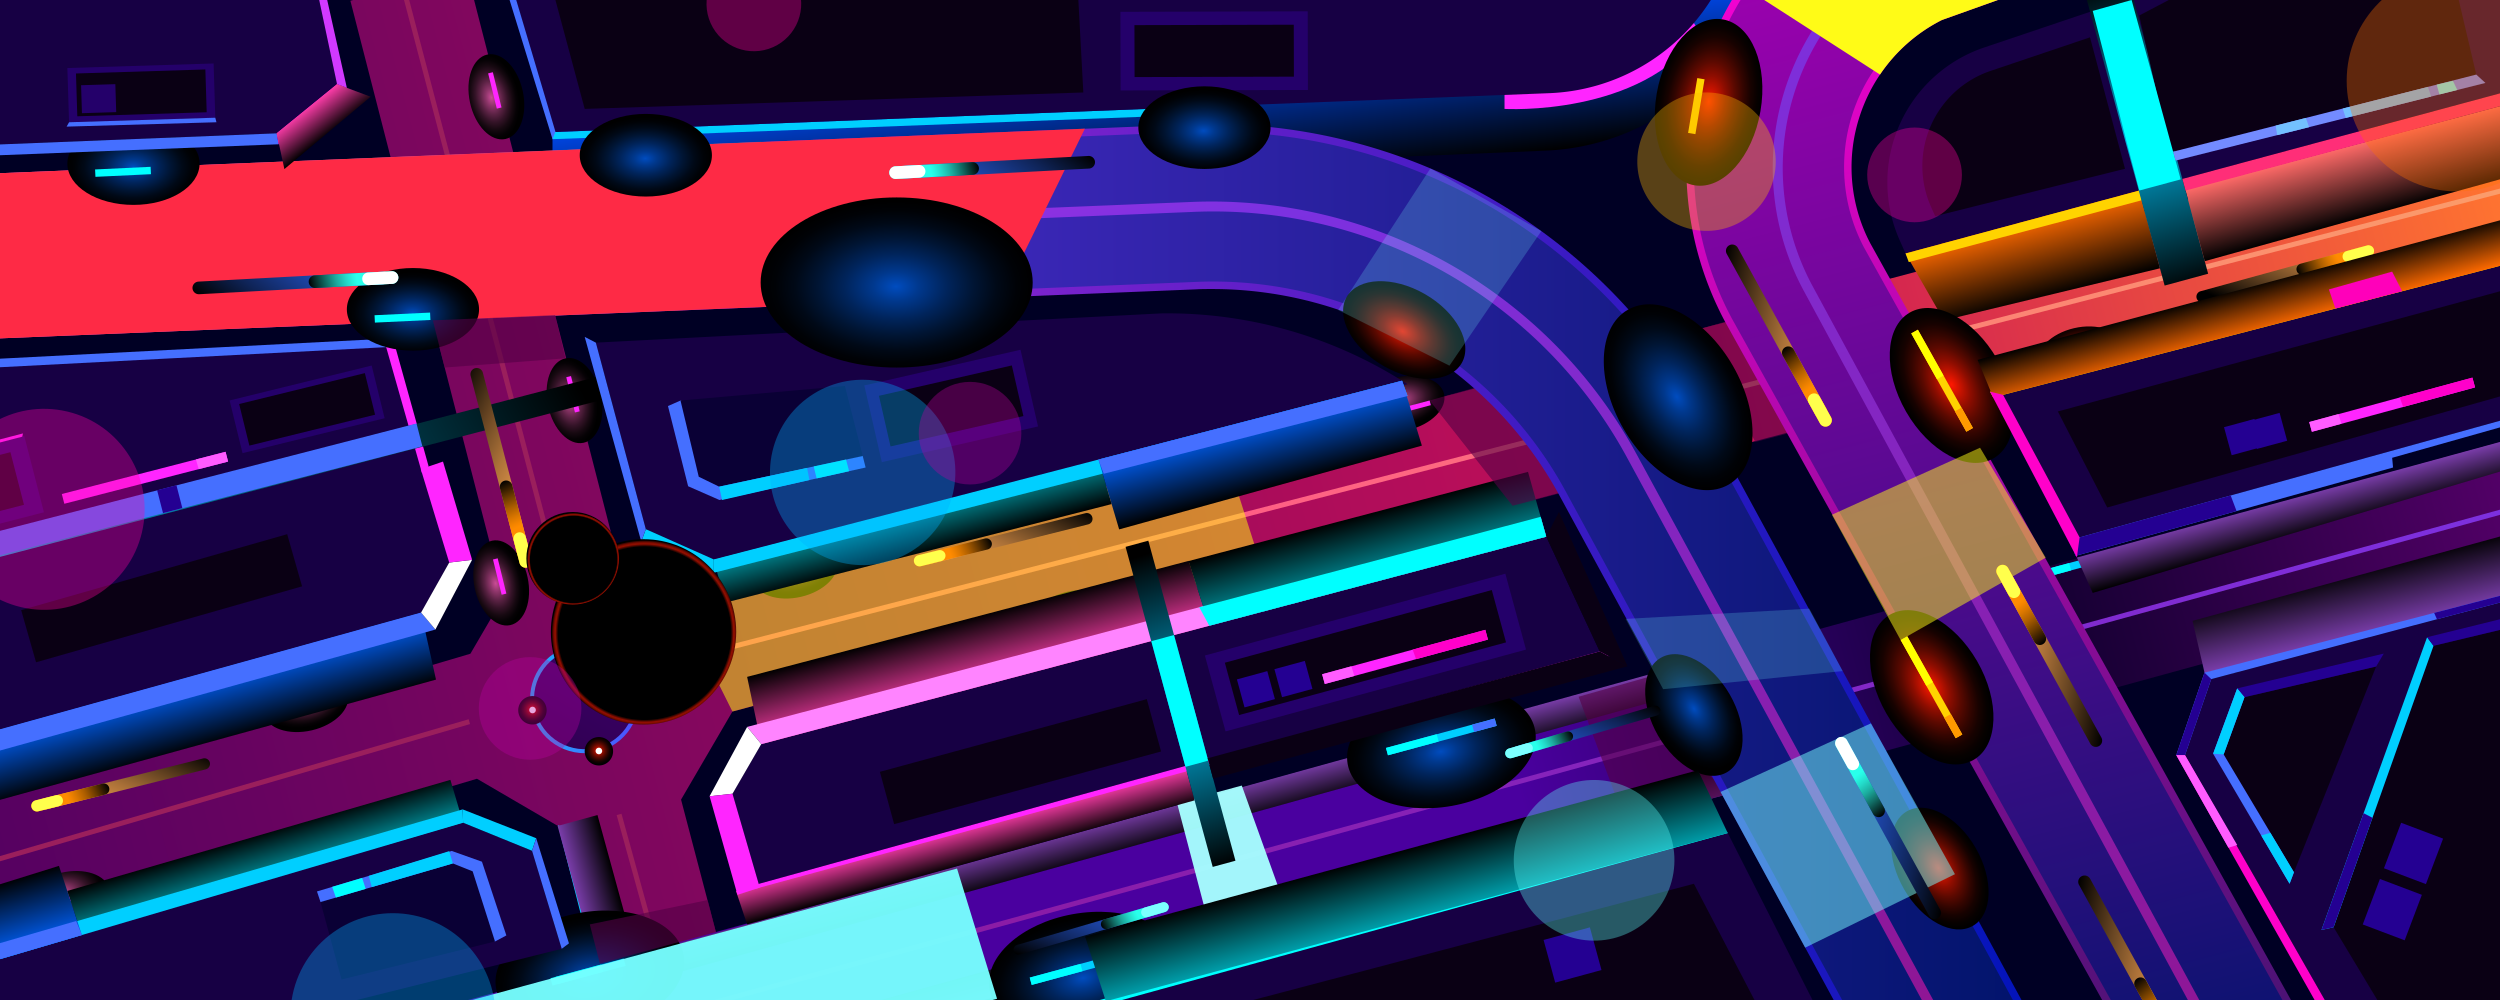 <svg xmlns="http://www.w3.org/2000/svg" xmlns:xlink="http://www.w3.org/1999/xlink" viewBox="0 0 1000 400"><defs><style>.NEON-ROAD-FILL-1{fill:none;}.NEON-ROAD-FILL-2{isolation:isolate;}.NEON-ROAD-FILL-3{clip-path:url(#clip-path);}.NEON-ROAD-FILL-4{fill:#000024;}.NEON-ROAD-FILL-5{fill:url(#Áåçûìÿííûé_ãðàäèåíò_213);}.NEON-ROAD-FILL-6{fill:#9a1f5c;}.NEON-ROAD-FILL-7{fill:url(#Áåçûìÿííûé_ãðàäèåíò_192);}.NEON-ROAD-FILL-8{fill:url(#Áåçûìÿííûé_ãðàäèåíò_88);}.NEON-ROAD-FILL-9{fill:url(#Áåçûìÿííûé_ãðàäèåíò_47);}.NEON-ROAD-FILL-10,.NEON-ROAD-FILL-101,.NEON-ROAD-FILL-103,.NEON-ROAD-FILL-106,.NEON-ROAD-FILL-108,.NEON-ROAD-FILL-110,.NEON-ROAD-FILL-112,.NEON-ROAD-FILL-114,.NEON-ROAD-FILL-116,.NEON-ROAD-FILL-118,.NEON-ROAD-FILL-12,.NEON-ROAD-FILL-120,.NEON-ROAD-FILL-121,.NEON-ROAD-FILL-122,.NEON-ROAD-FILL-123,.NEON-ROAD-FILL-127,.NEON-ROAD-FILL-13,.NEON-ROAD-FILL-131,.NEON-ROAD-FILL-14,.NEON-ROAD-FILL-15,.NEON-ROAD-FILL-16,.NEON-ROAD-FILL-17,.NEON-ROAD-FILL-18,.NEON-ROAD-FILL-19,.NEON-ROAD-FILL-21,.NEON-ROAD-FILL-30,.NEON-ROAD-FILL-31,.NEON-ROAD-FILL-32,.NEON-ROAD-FILL-36,.NEON-ROAD-FILL-40,.NEON-ROAD-FILL-43,.NEON-ROAD-FILL-44,.NEON-ROAD-FILL-46,.NEON-ROAD-FILL-48,.NEON-ROAD-FILL-49,.NEON-ROAD-FILL-51,.NEON-ROAD-FILL-52,.NEON-ROAD-FILL-53,.NEON-ROAD-FILL-58,.NEON-ROAD-FILL-60,.NEON-ROAD-FILL-61,.NEON-ROAD-FILL-62,.NEON-ROAD-FILL-69,.NEON-ROAD-FILL-70,.NEON-ROAD-FILL-71,.NEON-ROAD-FILL-72,.NEON-ROAD-FILL-73,.NEON-ROAD-FILL-74,.NEON-ROAD-FILL-75,.NEON-ROAD-FILL-76,.NEON-ROAD-FILL-77,.NEON-ROAD-FILL-80,.NEON-ROAD-FILL-81,.NEON-ROAD-FILL-82,.NEON-ROAD-FILL-83,.NEON-ROAD-FILL-84,.NEON-ROAD-FILL-88,.NEON-ROAD-FILL-89,.NEON-ROAD-FILL-90,.NEON-ROAD-FILL-96,.NEON-ROAD-FILL-98{mix-blend-mode:screen;}.NEON-ROAD-FILL-10{fill:url(#Áåçûìÿííûé_ãðàäèåíò_261);}.NEON-ROAD-FILL-11{fill:#ff25ff;}.NEON-ROAD-FILL-12{fill:url(#Áåçûìÿííûé_ãðàäèåíò_261-2);}.NEON-ROAD-FILL-13{fill:url(#Áåçûìÿííûé_ãðàäèåíò_261-3);}.NEON-ROAD-FILL-14{fill:url(#Áåçûìÿííûé_ãðàäèåíò_261-4);}.NEON-ROAD-FILL-15{fill:url(#Áåçûìÿííûé_ãðàäèåíò_261-5);}.NEON-ROAD-FILL-16{fill:url(#Áåçûìÿííûé_ãðàäèåíò_261-6);}.NEON-ROAD-FILL-17{fill:url(#Áåçûìÿííûé_ãðàäèåíò_261-7);}.NEON-ROAD-FILL-18{fill:url(#Áåçûìÿííûé_ãðàäèåíò_261-8);}.NEON-ROAD-FILL-19{fill:url(#Áåçûìÿííûé_ãðàäèåíò_251);}.NEON-ROAD-FILL-20{fill:#ffd300;}.NEON-ROAD-FILL-21{fill:url(#Áåçûìÿííûé_ãðàäèåíò_251-2);}.NEON-ROAD-FILL-22,.NEON-ROAD-FILL-65{fill:#feff09;}.NEON-ROAD-FILL-22,.NEON-ROAD-FILL-78,.NEON-ROAD-FILL-94{opacity:0.5;}.NEON-ROAD-FILL-22,.NEON-ROAD-FILL-34,.NEON-ROAD-FILL-35,.NEON-ROAD-FILL-65,.NEON-ROAD-FILL-67,.NEON-ROAD-FILL-78,.NEON-ROAD-FILL-79,.NEON-ROAD-FILL-93,.NEON-ROAD-FILL-94{mix-blend-mode:soft-light;}.NEON-ROAD-FILL-23{fill:#00cfff;}.NEON-ROAD-FILL-100,.NEON-ROAD-FILL-102,.NEON-ROAD-FILL-105,.NEON-ROAD-FILL-107,.NEON-ROAD-FILL-109,.NEON-ROAD-FILL-111,.NEON-ROAD-FILL-113,.NEON-ROAD-FILL-115,.NEON-ROAD-FILL-117,.NEON-ROAD-FILL-119,.NEON-ROAD-FILL-125,.NEON-ROAD-FILL-126,.NEON-ROAD-FILL-128,.NEON-ROAD-FILL-24,.NEON-ROAD-FILL-27,.NEON-ROAD-FILL-28,.NEON-ROAD-FILL-95,.NEON-ROAD-FILL-97{mix-blend-mode:color-dodge;}.NEON-ROAD-FILL-24{fill:url(#Áåçûìÿííûé_ãðàäèåíò_147);}.NEON-ROAD-FILL-25{fill:url(#Áåçûìÿííûé_ãðàäèåíò_109);}.NEON-ROAD-FILL-26{fill:url(#Áåçûìÿííûé_ãðàäèåíò_179);}.NEON-ROAD-FILL-27{fill:url(#Áåçûìÿííûé_ãðàäèåíò_147-2);}.NEON-ROAD-FILL-28{fill:url(#Áåçûìÿííûé_ãðàäèåíò_147-3);}.NEON-ROAD-FILL-29{fill:aqua;}.NEON-ROAD-FILL-30{fill:url(#Áåçûìÿííûé_ãðàäèåíò_255);}.NEON-ROAD-FILL-31{fill:url(#Áåçûìÿííûé_ãðàäèåíò_255-2);}.NEON-ROAD-FILL-32{fill:url(#Áåçûìÿííûé_ãðàäèåíò_255-3);}.NEON-ROAD-FILL-33{fill:#456fff;}.NEON-ROAD-FILL-34,.NEON-ROAD-FILL-78,.NEON-ROAD-FILL-79{fill:#7ff;}.NEON-ROAD-FILL-34,.NEON-ROAD-FILL-35{opacity:0.96;}.NEON-ROAD-FILL-35{fill:#a7ffff;}.NEON-ROAD-FILL-36{fill:url(#Áåçûìÿííûé_ãðàäèåíò_174);}.NEON-ROAD-FILL-37{fill:#170044;}.NEON-ROAD-FILL-38{fill:#0a0014;}.NEON-ROAD-FILL-39{fill:#24006a;}.NEON-ROAD-FILL-40{fill:url(#Áåçûìÿííûé_ãðàäèåíò_144);}.NEON-ROAD-FILL-41{fill:#ff84ff;}.NEON-ROAD-FILL-42{fill:#fff;}.NEON-ROAD-FILL-43{fill:url(#Áåçûìÿííûé_ãðàäèåíò_145);}.NEON-ROAD-FILL-44{fill:url(#Áåçûìÿííûé_ãðàäèåíò_144-2);}.NEON-ROAD-FILL-45{fill:#240092;}.NEON-ROAD-FILL-46{fill:url(#Áåçûìÿííûé_ãðàäèåíò_182);}.NEON-ROAD-FILL-47{fill:#ff5cff;}.NEON-ROAD-FILL-48{fill:url(#Áåçûìÿííûé_ãðàäèåíò_5);}.NEON-ROAD-FILL-49{fill:url(#Áåçûìÿííûé_ãðàäèåíò_182-2);}.NEON-ROAD-FILL-50{fill:#540045;opacity:0.6;mix-blend-mode:multiply;}.NEON-ROAD-FILL-51{fill:url(#Áåçûìÿííûé_ãðàäèåíò_208);}.NEON-ROAD-FILL-52{fill:url(#Áåçûìÿííûé_ãðàäèåíò_4);}.NEON-ROAD-FILL-53{fill:url(#Áåçûìÿííûé_ãðàäèåíò_182-3);}.NEON-ROAD-FILL-54{fill:#ff2e78;}.NEON-ROAD-FILL-55{fill:#738bff;}.NEON-ROAD-FILL-56{fill:#73c0ff;}.NEON-ROAD-FILL-57{fill:#73f4ff;}.NEON-ROAD-FILL-58{fill:url(#Áåçûìÿííûé_ãðàäèåíò_136);}.NEON-ROAD-FILL-59{fill:#0a0035;}.NEON-ROAD-FILL-60{fill:url(#Áåçûìÿííûé_ãðàäèåíò_258);}.NEON-ROAD-FILL-61{fill:url(#Áåçûìÿííûé_ãðàäèåíò_136-2);}.NEON-ROAD-FILL-62{fill:url(#Áåçûìÿííûé_ãðàäèåíò_258-2);}.NEON-ROAD-FILL-63{fill:url(#Áåçûìÿííûé_ãðàäèåíò_219);}.NEON-ROAD-FILL-64{fill:url(#Áåçûìÿííûé_ãðàäèåíò_202);}.NEON-ROAD-FILL-65,.NEON-ROAD-FILL-79{opacity:0.2;}.NEON-ROAD-FILL-66{fill:url(#Áåçûìÿííûé_ãðàäèåíò_201);}.NEON-ROAD-FILL-67{fill:#fe2a45;}.NEON-ROAD-FILL-68{fill:#ff00ca;}.NEON-ROAD-FILL-69{fill:url(#Áåçûìÿííûé_ãðàäèåíò_255-4);}.NEON-ROAD-FILL-70{fill:url(#Áåçûìÿííûé_ãðàäèåíò_255-5);}.NEON-ROAD-FILL-71{fill:url(#Áåçûìÿííûé_ãðàäèåíò_251-3);}.NEON-ROAD-FILL-72{fill:url(#Áåçûìÿííûé_ãðàäèåíò_251-4);}.NEON-ROAD-FILL-73{fill:url(#Áåçûìÿííûé_ãðàäèåíò_255-6);}.NEON-ROAD-FILL-74{fill:url(#Áåçûìÿííûé_ãðàäèåíò_255-7);}.NEON-ROAD-FILL-75{fill:url(#Áåçûìÿííûé_ãðàäèåíò_255-8);}.NEON-ROAD-FILL-76{fill:url(#Áåçûìÿííûé_ãðàäèåíò_255-9);}.NEON-ROAD-FILL-77{fill:url(#Áåçûìÿííûé_ãðàäèåíò_255-10);}.NEON-ROAD-FILL-78,.NEON-ROAD-FILL-79,.NEON-ROAD-FILL-93,.NEON-ROAD-FILL-94{fill-rule:evenodd;}.NEON-ROAD-FILL-80{fill:url(#Áåçûìÿííûé_ãðàäèåíò_145-2);}.NEON-ROAD-FILL-81{fill:url(#Áåçûìÿííûé_ãðàäèåíò_251-5);}.NEON-ROAD-FILL-82{fill:url(#Áåçûìÿííûé_ãðàäèåíò_251-6);}.NEON-ROAD-FILL-83{fill:url(#Áåçûìÿííûé_ãðàäèåíò_251-7);}.NEON-ROAD-FILL-84{fill:url(#Áåçûìÿííûé_ãðàäèåíò_251-8);}.NEON-ROAD-FILL-85{fill:url(#Áåçûìÿííûé_ãðàäèåíò_225);}.NEON-ROAD-FILL-86{fill:url(#Áåçûìÿííûé_ãðàäèåíò_114);}.NEON-ROAD-FILL-87{fill:url(#Áåçûìÿííûé_ãðàäèåíò_179-2);}.NEON-ROAD-FILL-88{fill:url(#Áåçûìÿííûé_ãðàäèåíò_251-9);}.NEON-ROAD-FILL-89{fill:url(#Áåçûìÿííûé_ãðàäèåíò_251-10);}.NEON-ROAD-FILL-90{fill:url(#Áåçûìÿííûé_ãðàäèåíò_251-11);}.NEON-ROAD-FILL-91{fill:#ff9a00;}.NEON-ROAD-FILL-92{fill:#ff0;}.NEON-ROAD-FILL-93,.NEON-ROAD-FILL-94{fill:#fffb17;}.NEON-ROAD-FILL-95{fill:url(#Áåçûìÿííûé_ãðàäèåíò_267);}.NEON-ROAD-FILL-96{fill:url(#Áåçûìÿííûé_ãðàäèåíò_272);}.NEON-ROAD-FILL-97{fill:url(#Áåçûìÿííûé_ãðàäèåíò_267-2);}.NEON-ROAD-FILL-98{fill:url(#Áåçûìÿííûé_ãðàäèåíò_272-2);}.NEON-ROAD-FILL-99{fill:#7cffff;}.NEON-ROAD-FILL-100{fill:url(#Áåçûìÿííûé_ãðàäèåíò_267-3);}.NEON-ROAD-FILL-101{fill:url(#Áåçûìÿííûé_ãðàäèåíò_272-3);}.NEON-ROAD-FILL-102{fill:url(#Áåçûìÿííûé_ãðàäèåíò_283);}.NEON-ROAD-FILL-103{fill:url(#Áåçûìÿííûé_ãðàäèåíò_278);}.NEON-ROAD-FILL-104{fill:#ffff4c;}.NEON-ROAD-FILL-105{fill:url(#Áåçûìÿííûé_ãðàäèåíò_283-2);}.NEON-ROAD-FILL-106{fill:url(#Áåçûìÿííûé_ãðàäèåíò_278-2);}.NEON-ROAD-FILL-107{fill:url(#Áåçûìÿííûé_ãðàäèåíò_283-3);}.NEON-ROAD-FILL-108{fill:url(#Áåçûìÿííûé_ãðàäèåíò_278-3);}.NEON-ROAD-FILL-109{fill:url(#Áåçûìÿííûé_ãðàäèåíò_283-4);}.NEON-ROAD-FILL-110{fill:url(#Áåçûìÿííûé_ãðàäèåíò_278-4);}.NEON-ROAD-FILL-111{fill:url(#Áåçûìÿííûé_ãðàäèåíò_283-5);}.NEON-ROAD-FILL-112{fill:url(#Áåçûìÿííûé_ãðàäèåíò_278-5);}.NEON-ROAD-FILL-113{fill:url(#Áåçûìÿííûé_ãðàäèåíò_283-6);}.NEON-ROAD-FILL-114{fill:url(#Áåçûìÿííûé_ãðàäèåíò_278-6);}.NEON-ROAD-FILL-115{fill:url(#Áåçûìÿííûé_ãðàäèåíò_283-7);}.NEON-ROAD-FILL-116{fill:url(#Áåçûìÿííûé_ãðàäèåíò_278-7);}.NEON-ROAD-FILL-117{fill:url(#Áåçûìÿííûé_ãðàäèåíò_267-4);}.NEON-ROAD-FILL-118{fill:url(#Áåçûìÿííûé_ãðàäèåíò_272-4);}.NEON-ROAD-FILL-119{fill:url(#Áåçûìÿííûé_ãðàäèåíò_267-5);}.NEON-ROAD-FILL-120{fill:url(#Áåçûìÿííûé_ãðàäèåíò_272-5);}.NEON-ROAD-FILL-121{fill:url(#Áåçûìÿííûé_ãðàäèåíò_322);}.NEON-ROAD-FILL-122{fill:url(#Áåçûìÿííûé_ãðàäèåíò_322-2);}.NEON-ROAD-FILL-123{fill:url(#Áåçûìÿííûé_ãðàäèåíò_208-2);}.NEON-ROAD-FILL-124{fill:#ff00ba;}.NEON-ROAD-FILL-125{fill:url(#Áåçûìÿííûé_ãðàäèåíò_147-4);}.NEON-ROAD-FILL-126{fill:url(#Áåçûìÿííûé_ãðàäèåíò_267-6);}.NEON-ROAD-FILL-127{fill:url(#Áåçûìÿííûé_ãðàäèåíò_272-6);}.NEON-ROAD-FILL-128{fill:url(#Áåçûìÿííûé_ãðàäèåíò_147-5);}.NEON-ROAD-FILL-129{fill:#ff17ee;}.NEON-ROAD-FILL-130{fill:#d139ff;}.NEON-ROAD-FILL-131{fill:url(#Áåçûìÿííûé_ãðàäèåíò_144-3);}.NEON-ROAD-FILL-132{fill:#b900a1;}.NEON-ROAD-FILL-132,.NEON-ROAD-FILL-133,.NEON-ROAD-FILL-134,.NEON-ROAD-FILL-135,.NEON-ROAD-FILL-136,.NEON-ROAD-FILL-137{opacity:0.35;mix-blend-mode:hard-light;}.NEON-ROAD-FILL-133{fill:#00b0ff;}.NEON-ROAD-FILL-134{fill:#ffba00;}.NEON-ROAD-FILL-135{fill:#ff00a1;}.NEON-ROAD-FILL-136{fill:#5cfffc;}.NEON-ROAD-FILL-137{fill:#ff7000;}</style><clipPath id="clip-path"><rect class="NEON-ROAD-FILL-1" width="1000" height="400"/></clipPath><linearGradient id="Áåçûìÿííûé_ãðàäèåíò_213" x1="-107.96" y1="161.77" x2="1037.55" y2="161.77" gradientTransform="translate(-31.01 133.36) rotate(-14.74)" gradientUnits="userSpaceOnUse"><stop offset="0.03" stop-color="#4e0062"/><stop offset="0.7" stop-color="#c91058"/><stop offset="0.98" stop-color="#ff7430"/></linearGradient><linearGradient id="Áåçûìÿííûé_ãðàäèåíò_192" x1="283.77" y1="259.32" x2="1023.76" y2="64.67" gradientTransform="translate(62.75 -161.03) rotate(14.74)" gradientUnits="userSpaceOnUse"><stop offset="0" stop-color="#ff4590"/><stop offset="1" stop-color="#fb9f68"/></linearGradient><linearGradient id="Áåçûìÿííûé_ãðàäèåíò_88" x1="212.04" y1="279.45" x2="255.71" y2="279.45" gradientTransform="translate(162.05 -77.81) rotate(28.56)" gradientUnits="userSpaceOnUse"><stop offset="0" stop-color="#1db7ff"/><stop offset="1" stop-color="#5148fd"/></linearGradient><linearGradient id="Áåçûìÿííûé_ãðàäèåíò_47" x1="204.7" y1="222.98" x2="233.32" y2="194.36" gradientTransform="matrix(0.71, 0.71, -0.71, 0.71, 226.56, -22.97)" gradientUnits="userSpaceOnUse"><stop offset="0" stop-color="#310054"/><stop offset="1" stop-color="#3b0068"/></linearGradient><radialGradient id="Áåçûìÿííûé_ãðàäèåíò_261" cx="289.68" cy="538.36" r="13.92" gradientTransform="matrix(0, 1.24, -0.78, 0, 618.21, -126.3)" gradientUnits="userSpaceOnUse"><stop offset="0" stop-color="#ca4c97"/><stop offset="0.2" stop-color="#8e356a"/><stop offset="0.4" stop-color="#5b2244"/><stop offset="0.58" stop-color="#341327"/><stop offset="0.75" stop-color="#170911"/><stop offset="0.89" stop-color="#060205"/><stop offset="1"/></radialGradient><radialGradient id="Áåçûìÿííûé_ãðàäèåíò_261-2" cx="237.18" cy="481.65" r="13.92" gradientTransform="matrix(0, 1.24, -0.78, 0, 603.54, -134.09)" xlink:href="#Áåçûìÿííûé_ãðàäèåíò_261"/><radialGradient id="Áåçûìÿííûé_ãðàäèåíò_261-3" cx="136.15" cy="488.12" r="13.92" gradientTransform="matrix(0, 1.24, -0.78, 0, 577.3, -130.24)" xlink:href="#Áåçûìÿííûé_ãðàäèåíò_261"/><radialGradient id="Áåçûìÿííûé_ãðàäèåíò_261-4" cx="317.48" cy="396.54" r="13.92" gradientTransform="matrix(-1.24, 0, 0, -0.78, 711.93, 535.86)" xlink:href="#Áåçûìÿííûé_ãðàäèåíò_261"/><radialGradient id="Áåçûìÿííûé_ãðàäèåíò_261-5" cx="480.86" cy="386.85" r="13.92" gradientTransform="matrix(-1.24, 0, 0, -0.78, 718.94, 581.75)" xlink:href="#Áåçûìÿííûé_ãðàäèåíò_261"/><radialGradient id="Áåçûìÿííûé_ãðàäèåíò_261-6" cx="233.6" cy="340.01" r="13.92" gradientTransform="matrix(-1.24, 0, 0, -0.78, 719.17, 511.06)" xlink:href="#Áåçûìÿííûé_ãðàäèåíò_261"/><radialGradient id="Áåçûìÿííûé_ãðàäèåíò_261-7" cx="569.97" cy="316.87" r="13.92" gradientTransform="matrix(-1.21, 0.28, -0.18, -0.76, 771.55, 438.26)" xlink:href="#Áåçûìÿííûé_ãðàäèåíò_261"/><radialGradient id="Áåçûìÿííûé_ãðàäèåíò_261-8" cx="113.7" cy="405.89" r="13.92" gradientTransform="matrix(-1.24, 0, 0, -0.78, 703.65, 478.58)" xlink:href="#Áåçûìÿííûé_ãðàäèåíò_261"/><radialGradient id="Áåçûìÿííûé_ãðàäèåíò_251" cx="-101.8" cy="354.34" r="13.92" gradientTransform="matrix(-1.24, 0, 0, -0.78, 705.74, 416.75)" gradientUnits="userSpaceOnUse"><stop offset="0" stop-color="#ff1800"/><stop offset="0.14" stop-color="#cb1300"/><stop offset="0.31" stop-color="#8e0d00"/><stop offset="0.48" stop-color="#5b0900"/><stop offset="0.64" stop-color="#340500"/><stop offset="0.78" stop-color="#170200"/><stop offset="0.91" stop-color="#060100"/><stop offset="1"/></radialGradient><radialGradient id="Áåçûìÿííûé_ãðàäèåíò_251-2" cx="-218.31" cy="422.2" r="13.92" gradientTransform="matrix(-1.24, 0, 0, -0.78, 689.99, 385.27)" xlink:href="#Áåçûìÿííûé_ãðàäèåíò_251"/><linearGradient id="Áåçûìÿííûé_ãðàäèåíò_147" x1="228.96" y1="362.2" x2="245.5" y2="362.2" gradientTransform="matrix(1, 0, 0, 1.93, 14.28, -294.46)" gradientUnits="userSpaceOnUse"><stop offset="0" stop-color="#7a3daa"/><stop offset="1"/></linearGradient><linearGradient id="Áåçûìÿííûé_ãðàäèåíò_109" x1="170.22" y1="427.74" x2="1025.45" y2="202.78" gradientTransform="translate(104.8 -147.03) rotate(15.35)" gradientUnits="userSpaceOnUse"><stop offset="0.51" stop-color="#4a009f"/><stop offset="0.75" stop-color="#11002f"/><stop offset="0.99" stop-color="#56006a"/></linearGradient><linearGradient id="Áåçûìÿííûé_ãðàäèåíò_179" x1="170.49" y1="427.67" x2="1025.18" y2="202.85" gradientTransform="translate(104.8 -147.04) rotate(15.35)" gradientUnits="userSpaceOnUse"><stop offset="0" stop-color="#901490"/><stop offset="1" stop-color="#7c31e1"/></linearGradient><linearGradient id="Áåçûìÿííûé_ãðàäèåíò_147-2" x1="333.5" y1="448.3" x2="329.5" y2="433.38" gradientTransform="translate(760.21 780.44) rotate(180)" xlink:href="#Áåçûìÿííûé_ãðàäèåíò_147"/><linearGradient id="Áåçûìÿííûé_ãðàäèåíò_147-3" x1="351.75" y1="407.47" x2="347.75" y2="392.55" gradientTransform="translate(97.25 -20.59)" xlink:href="#Áåçûìÿííûé_ãðàäèåíò_147"/><radialGradient id="Áåçûìÿííûé_ãðàäèåíò_255" cx="595.85" cy="501.54" r="30.71" gradientTransform="matrix(1.24, 0, 0, 0.78, -305.99, -0.08)" gradientUnits="userSpaceOnUse"><stop offset="0" stop-color="#004cbf"/><stop offset="0.17" stop-color="#00388d"/><stop offset="0.38" stop-color="#00245b"/><stop offset="0.57" stop-color="#001534"/><stop offset="0.74" stop-color="#000917"/><stop offset="0.89" stop-color="#000206"/><stop offset="1"/></radialGradient><radialGradient id="Áåçûìÿííûé_ãðàäèåíò_255-2" cx="722.34" cy="419.78" r="30.71" gradientTransform="matrix(1.24, 0, 0, 0.78, -319.7, -26.87)" xlink:href="#Áåçûìÿííûé_ãðàäèåíò_255"/><radialGradient id="Áåçûìÿííûé_ãðàäèåíò_255-3" cx="439.36" cy="455.87" r="30.71" gradientTransform="matrix(1.24, 0, 0, 0.78, -309.19, 34.87)" xlink:href="#Áåçûìÿííûé_ãðàäèåíò_255"/><linearGradient id="Áåçûìÿííûé_ãðàäèåíò_174" x1="470.5" y1="78.7" x2="463.67" y2="23.05" gradientUnits="userSpaceOnUse"><stop offset="0"/><stop offset="1" stop-color="#0047e8"/></linearGradient><linearGradient id="Áåçûìÿííûé_ãðàäèåíò_144" x1="394.19" y1="274.27" x2="386.92" y2="247.15" gradientUnits="userSpaceOnUse"><stop offset="0" stop-color="#ff3daa"/><stop offset="1"/></linearGradient><linearGradient id="Áåçûìÿííûé_ãðàäèåíò_145" x1="550.53" y1="232.88" x2="543.39" y2="206.21" gradientUnits="userSpaceOnUse"><stop offset="0" stop-color="#009eaa"/><stop offset="1"/></linearGradient><linearGradient id="Áåçûìÿííûé_ãðàäèåíò_144-2" x1="376.08" y1="422.32" x2="372.07" y2="407.34" gradientTransform="translate(760.21 753.15) rotate(180)" xlink:href="#Áåçûìÿííûé_ãðàäèåíò_144"/><linearGradient id="Áåçûìÿííûé_ãðàäèåíò_182" x1="448.18" y1="211.07" x2="496.54" y2="351.52" gradientTransform="matrix(0.96, 0.24, -0.26, 0.86, 90.37, -72.49)" gradientUnits="userSpaceOnUse"><stop offset="0.03"/><stop offset="0.52" stop-color="#00aedd"/><stop offset="1"/></linearGradient><linearGradient id="Áåçûìÿííûé_ãðàäèåíò_5" x1="-314.65" y1="583.41" x2="-321.92" y2="556.27" gradientTransform="matrix(-1, 0.01, -0.01, -1, -228.48, 856.66)" gradientUnits="userSpaceOnUse"><stop offset="0" stop-color="#0063ff"/><stop offset="1"/></linearGradient><linearGradient id="Áåçûìÿííûé_ãðàäèåíò_182-2" x1="-277.19" y1="606.18" x2="-228.83" y2="746.64" gradientTransform="matrix(0.96, 0.88, -0.26, 3.24, 426.68, -1754.12)" xlink:href="#Áåçûìÿííûé_ãðàäèåíò_182"/><linearGradient id="Áåçûìÿííûé_ãðàäèåíò_208" x1="817.27" y1="119.84" x2="808.94" y2="88.74" gradientUnits="userSpaceOnUse"><stop offset="0"/><stop offset="1" stop-color="#ff6a00"/></linearGradient><linearGradient id="Áåçûìÿííûé_ãðàäèåíò_4" x1="944.7" y1="87.64" x2="937.04" y2="59.03" gradientUnits="userSpaceOnUse"><stop offset="0"/><stop offset="1" stop-color="#ff6a68"/></linearGradient><linearGradient id="Áåçûìÿííûé_ãðàäèåíò_182-3" x1="830.12" y1="-36.69" x2="878.48" y2="103.76" gradientTransform="matrix(1.85, 0.24, -0.5, 0.86, -703.14, -182)" xlink:href="#Áåçûìÿííûé_ãðàäèåíò_182"/><linearGradient id="Áåçûìÿííûé_ãðàäèåíò_136" x1="167.59" y1="644.29" x2="162.46" y2="625.16" gradientTransform="matrix(-1, 0.03, -0.03, -1, 291.63, 971.77)" gradientUnits="userSpaceOnUse"><stop offset="0"/><stop offset="1" stop-color="#009eaa"/></linearGradient><linearGradient id="Áåçûìÿííûé_ãðàäèåíò_258" x1="307.95" y1="617.61" x2="300.41" y2="589.47" gradientTransform="matrix(-1, 0.03, -0.03, -1, 291.63, 971.77)" gradientUnits="userSpaceOnUse"><stop offset="0"/><stop offset="1" stop-color="#0063ff"/></linearGradient><linearGradient id="Áåçûìÿííûé_ãðàäèåíò_136-2" x1="367.6" y1="222.28" x2="362.48" y2="203.15" gradientTransform="matrix(1, 0, 0, 1, 0, 0)" xlink:href="#Áåçûìÿííûé_ãðàäèåíò_136"/><linearGradient id="Áåçûìÿííûé_ãðàäèåíò_258-2" x1="507.97" y1="195.6" x2="500.43" y2="167.46" gradientTransform="matrix(1, 0, 0, 1, 0, 0)" xlink:href="#Áåçûìÿííûé_ãðàäèåíò_258"/><linearGradient id="Áåçûìÿííûé_ãðàäèåíò_219" x1="-34.99" y1="244.61" x2="812.96" y2="244.61" gradientUnits="userSpaceOnUse"><stop offset="0.01" stop-color="#ff31e1"/><stop offset="1" stop-color="#0214ba"/></linearGradient><linearGradient id="Áåçûìÿííûé_ãðàäèåíò_202" x1="-31.87" y1="244.08" x2="808.89" y2="244.08" gradientUnits="userSpaceOnUse"><stop offset="0.01" stop-color="#d431e1"/><stop offset="0.24" stop-color="#5b31e1"/><stop offset="1" stop-color="#02146c"/></linearGradient><linearGradient id="Áåçûìÿííûé_ãðàäèåíò_201" x1="442.17" y1="511.25" x2="310.78" y2="11.74" gradientUnits="userSpaceOnUse"><stop offset="0" stop-color="#901490"/><stop offset="0.77" stop-color="#7c31e1"/><stop offset="0.99" stop-color="#d231e1"/></linearGradient><radialGradient id="Áåçûìÿííûé_ãðàäèåíò_255-4" cx="216.18" cy="405.09" r="21.31" gradientTransform="translate(-103.05 -190.57) scale(1.24 0.78)" xlink:href="#Áåçûìÿííûé_ãðàäèåíò_255"/><radialGradient id="Áåçûìÿííûé_ãðàäèåíò_255-5" cx="126.08" cy="329.94" r="21.31" gradientTransform="translate(-103.05 -190.57) scale(1.24 0.78)" xlink:href="#Áåçûìÿííûé_ãðàäèåíò_255"/><radialGradient id="Áåçûìÿííûé_ãðàäèåíò_251-3" cx="704.98" cy="93.01" r="21.31" gradientTransform="matrix(0, 1.24, -0.78, 0, 848.1, -527.26)" xlink:href="#Áåçûìÿííûé_ãðàäèåíò_251"/><radialGradient id="Áåçûìÿííûé_ãðàäèåíò_251-4" cx="469.96" cy="195.09" r="21.31" gradientTransform="matrix(0, 1.24, -0.78, 0, 712.55, -448.86)" xlink:href="#Áåçûìÿííûé_ãðàäèåíò_251"/><radialGradient id="Áåçûìÿííûé_ãðàäèåíò_255-6" cx="622.44" cy="163.23" r="21.31" gradientTransform="matrix(0.62, 1.07, -0.67, 0.39, 401.08, -446.15)" xlink:href="#Áåçûìÿííûé_ãðàäèåíò_255"/><radialGradient id="Áåçûìÿííûé_ãðàäèåíò_255-7" cx="531.18" cy="88.34" r="32.52" gradientTransform="matrix(0, 1.24, -0.78, 0, 739.8, -500.18)" xlink:href="#Áåçûìÿííûé_ãðàäèåíò_255"/><radialGradient id="Áåçûìÿííûé_ãðàäèåíò_255-8" cx="372.12" cy="391.24" r="43.86" gradientTransform="translate(-103.05 -190.57) scale(1.24 0.78)" xlink:href="#Áåçûìÿííûé_ãðàäèåíò_255"/><radialGradient id="Áåçûìÿííûé_ãðàäèåíò_255-9" cx="471.34" cy="311.41" r="21.31" gradientTransform="translate(-103.05 -190.57) scale(1.24 0.78)" xlink:href="#Áåçûìÿííûé_ãðàäèåíò_255"/><radialGradient id="Áåçûìÿííûé_ãðàäèåíò_255-10" cx="291.25" cy="325.62" r="21.31" gradientTransform="translate(-103.05 -190.57) scale(1.24 0.78)" xlink:href="#Áåçûìÿííûé_ãðàäèåíò_255"/><linearGradient id="Áåçûìÿííûé_ãðàäèåíò_145-2" x1="566.16" y1="367.33" x2="558.91" y2="340.29" xlink:href="#Áåçûìÿííûé_ãðàäèåíò_145"/><radialGradient id="Áåçûìÿííûé_ãðàäèåíò_251-5" cx="284.81" cy="240.88" r="4.58" gradientTransform="translate(56.42 -171.47) rotate(27.86) scale(1.24)" xlink:href="#Áåçûìÿííûé_ãðàäèåíò_251"/><radialGradient id="Áåçûìÿííûé_ãðàäèåíò_251-6" cx="308.24" cy="267.33" r="4.58" gradientTransform="translate(56.42 -171.47) rotate(27.86) scale(1.24)" xlink:href="#Áåçûìÿííûé_ãðàäèåíò_251"/><radialGradient id="Áåçûìÿííûé_ãðàäèåíò_251-7" cx="283.15" cy="265.65" r="4.58" gradientTransform="translate(56.42 -171.47) rotate(27.86) scale(1.24)" xlink:href="#Áåçûìÿííûé_ãðàäèåíò_251"/><radialGradient id="Áåçûìÿííûé_ãðàäèåíò_251-8" cx="307.44" cy="242.12" r="4.58" gradientTransform="translate(56.42 -171.47) rotate(27.86) scale(1.24)" xlink:href="#Áåçûìÿííûé_ãðàäèåíò_251"/><linearGradient id="Áåçûìÿííûé_ãðàäèåíò_225" x1="856.72" y1="460.93" x2="722.73" y2="-48.46" gradientUnits="userSpaceOnUse"><stop offset="0" stop-color="#3c146c"/><stop offset="1" stop-color="#ff00d8"/></linearGradient><linearGradient id="Áåçûìÿííûé_ãðàäèåíò_114" x1="855.48" y1="457.5" x2="723.24" y2="-45.24" gradientUnits="userSpaceOnUse"><stop offset="0" stop-color="#02146c"/><stop offset="1" stop-color="#a400b2"/></linearGradient><linearGradient id="Áåçûìÿííûé_ãðàäèåíò_179-2" x1="876.08" y1="445.33" x2="751.3" y2="-29.04" gradientTransform="matrix(1, 0, 0, 1, 0, 0)" xlink:href="#Áåçûìÿííûé_ãðàäèåíò_179"/><radialGradient id="Áåçûìÿííûé_ãðàäèåíò_251-9" cx="653.05" cy="49.92" r="27" gradientTransform="matrix(0, 1.24, -0.78, 0, 811.41, -535.34)" xlink:href="#Áåçûìÿííûé_ãðàäèåíò_251"/><radialGradient id="Áåçûìÿííûé_ãðàäèåíò_251-10" cx="570.31" cy="-33.71" r="27" gradientTransform="matrix(0, 1.24, -0.78, 0, 751.38, -554.04)" xlink:href="#Áåçûìÿííûé_ãðàäèåíò_251"/><radialGradient id="Áåçûìÿííûé_ãðàäèåíò_251-11" cx="456" cy="3.77" r="27" gradientTransform="matrix(-1.24, 0, 0, -0.78, 1245.78, 46.22)" xlink:href="#Áåçûìÿííûé_ãðàäèåíò_251"/><linearGradient id="Áåçûìÿííûé_ãðàäèåíò_267" x1="704.29" y1="293.27" x2="744.36" y2="326.97" gradientTransform="translate(-27.95 410.23) rotate(-28.81)" gradientUnits="userSpaceOnUse"><stop offset="0" stop-color="#2960eb"/><stop offset="0.09" stop-color="#275ce1"/><stop offset="0.25" stop-color="#2250c5"/><stop offset="0.45" stop-color="#1a3e97"/><stop offset="0.7" stop-color="#0f2458"/><stop offset="0.97" stop-color="#020409"/><stop offset="1"/></linearGradient><linearGradient id="Áåçûìÿííûé_ãðàäèåíò_272" x1="732.38" y1="297.33" x2="754.68" y2="324.86" gradientTransform="translate(1.84 -3.55) rotate(0.25)" gradientUnits="userSpaceOnUse"><stop offset="0.46" stop-color="#29ffeb"/><stop offset="0.5" stop-color="#27f5e1"/><stop offset="0.58" stop-color="#23d9c8"/><stop offset="0.69" stop-color="#1cab9e"/><stop offset="0.81" stop-color="#116c64"/><stop offset="0.95" stop-color="#051d1b"/><stop offset="1"/></linearGradient><linearGradient id="Áåçûìÿííûé_ãðàäèåíò_267-2" x1="409.58" y1="178.42" x2="440.93" y2="204.79" gradientTransform="translate(499.23 -90.19) rotate(73.66)" xlink:href="#Áåçûìÿííûé_ãðàäèåíò_267"/><linearGradient id="Áåçûìÿííûé_ãðàäèåíò_272-2" x1="419.04" y1="346.62" x2="436.49" y2="368.17" gradientTransform="translate(896.76 27.73) rotate(102.73)" xlink:href="#Áåçûìÿííûé_ãðàäèåíò_272"/><linearGradient id="Áåçûìÿííûé_ãðàäèåíò_267-3" x1="381.06" y1="72.49" x2="412.42" y2="98.86" gradientTransform="translate(663.98 697.19) rotate(-106.34)" xlink:href="#Áåçûìÿííûé_ãðàäèåíò_267"/><linearGradient id="Áåçûìÿííûé_ãðàäèåíò_272-3" x1="342.66" y1="267.88" x2="360.11" y2="289.43" gradientTransform="translate(266.45 579.27) rotate(-77.27)" xlink:href="#Áåçûìÿííûé_ãðàäèåíò_272"/><linearGradient id="Áåçûìÿííûé_ãðàäèåíò_283" x1="793.97" y1="264" x2="834.04" y2="297.7" gradientTransform="translate(-27.95 410.23) rotate(-28.81)" gradientUnits="userSpaceOnUse"><stop offset="0" stop-color="#ffa954"/><stop offset="0.09" stop-color="#f5a251"/><stop offset="0.23" stop-color="#d99047"/><stop offset="0.43" stop-color="#ab7138"/><stop offset="0.65" stop-color="#6c4824"/><stop offset="0.91" stop-color="#1d1309"/><stop offset="1"/></linearGradient><linearGradient id="Áåçûìÿííûé_ãðàäèåíò_278" x1="796.55" y1="228.19" x2="818.85" y2="255.72" gradientTransform="translate(1.84 -3.55) rotate(0.25)" gradientUnits="userSpaceOnUse"><stop offset="0.46" stop-color="#ff8b00"/><stop offset="0.5" stop-color="#f58500"/><stop offset="0.58" stop-color="#d97600"/><stop offset="0.69" stop-color="#ab5d00"/><stop offset="0.81" stop-color="#6c3b00"/><stop offset="0.95" stop-color="#1d1000"/><stop offset="1"/></linearGradient><linearGradient id="Áåçûìÿííûé_ãðàäèåíò_283-2" x1="788.49" y1="98.36" x2="828.56" y2="132.06" gradientTransform="translate(1474.56 -156.15) rotate(151.19)" xlink:href="#Áåçûìÿííûé_ãðàäèåíò_283"/><linearGradient id="Áåçûìÿííûé_ãðàäèåíò_278-2" x1="711.3" y1="86.06" x2="733.6" y2="113.6" gradientTransform="translate(1444.77 257.63) rotate(-179.75)" xlink:href="#Áåçûìÿííûé_ãðàäèåíò_278"/><linearGradient id="Áåçûìÿííûé_ãðàäèåíò_283-3" x1="786.64" y1="-190.72" x2="826.71" y2="-157.02" gradientTransform="translate(1474.56 -156.15) rotate(151.19)" xlink:href="#Áåçûìÿííûé_ãðàäèåíò_283"/><linearGradient id="Áåçûìÿííûé_ãðàäèåíò_278-3" x1="569.26" y1="-165.71" x2="591.56" y2="-138.17" gradientTransform="translate(1444.77 257.63) rotate(-179.75)" xlink:href="#Áåçûìÿííûé_ãðàäèåíò_278"/><linearGradient id="Áåçûìÿííûé_ãðàäèåíò_283-4" x1="1262.38" y1="301.14" x2="1302.45" y2="334.84" gradientTransform="matrix(-0.97, 0.25, -0.25, -0.97, 1521.12, 168.74)" xlink:href="#Áåçûìÿííûé_ãðàäèåíò_283"/><linearGradient id="Áåçûìÿííûé_ãðàäèåíò_278-4" x1="1224.18" y1="33.34" x2="1246.48" y2="60.88" gradientTransform="translate(1391.05 562.88) rotate(-165.58)" xlink:href="#Áåçûìÿííûé_ãðàäèåíò_278"/><linearGradient id="Áåçûìÿííûé_ãðàäèåíò_283-5" x1="1107.77" y1="241" x2="1143.52" y2="271.06" gradientTransform="matrix(-0.24, -0.97, 0.97, -0.24, 428.48, 1369.65)" xlink:href="#Áåçûìÿííûé_ãðàäèåíò_283"/><linearGradient id="Áåçûìÿííûé_ãðàäèåíò_278-5" x1="1060.7" y1="58.24" x2="1080.59" y2="82.81" gradientTransform="translate(36.15 1236.96) rotate(-75.01)" xlink:href="#Áåçûìÿííûé_ãðàäèåíò_278"/><linearGradient id="Áåçûìÿííûé_ãðàäèåíò_283-6" x1="1098.54" y1="-125.24" x2="1134.29" y2="-95.18" gradientTransform="matrix(-0.24, -0.97, 0.97, -0.24, 428.48, 1369.65)" xlink:href="#Áåçûìÿííûé_ãðàäèåíò_283"/><linearGradient id="Áåçûìÿííûé_ãðàäèåíò_278-6" x1="874.69" y1="-257.4" x2="894.59" y2="-232.83" gradientTransform="translate(36.15 1236.96) rotate(-75.01)" xlink:href="#Áåçûìÿííûé_ãðàäèåíò_278"/><linearGradient id="Áåçûìÿííûé_ãðàäèåíò_283-7" x1="1111.42" y1="772.53" x2="1147.16" y2="802.59" gradientTransform="matrix(0.27, 0.96, -0.96, 0.27, 1372.31, -1187.74)" xlink:href="#Áåçûìÿííûé_ãðàäèåíò_283"/><linearGradient id="Áåçûìÿííûé_ãðàäèåíò_278-7" x1="1321.48" y1="521.56" x2="1341.37" y2="546.13" gradientTransform="translate(1767.81 -1063.29) rotate(103.69)" xlink:href="#Áåçûìÿííûé_ãðàäèåíò_278"/><linearGradient id="Áåçûìÿííûé_ãðàäèåíò_267-4" x1="572.65" y1="-140.6" x2="612.72" y2="-106.9" gradientTransform="translate(554.15 652.1) rotate(-93.07)" xlink:href="#Áåçûìÿííûé_ãðàäèåíò_267"/><linearGradient id="Áåçûìÿííûé_ãðàäèåíò_272-4" x1="406.96" y1="-17.66" x2="429.26" y2="9.88" gradientTransform="translate(193.92 445.77) rotate(-64.01)" xlink:href="#Áåçûìÿííûé_ãðàäèåíò_272"/><linearGradient id="Áåçûìÿííûé_ãðàäèåíò_267-5" x1="549.34" y1="-417.05" x2="589.41" y2="-383.35" gradientTransform="translate(-313.91 -433.94) rotate(86.93)" xlink:href="#Áåçûìÿííûé_ãðàäèåíò_267"/><linearGradient id="Áåçûìÿííûé_ãðàäèåíò_272-5" x1="252.3" y1="-247.98" x2="274.6" y2="-220.45" gradientTransform="translate(46.32 -227.61) rotate(115.99)" xlink:href="#Áåçûìÿííûé_ãðàäèåíò_272"/><radialGradient id="Áåçûìÿííûé_ãðàäèåíò_322" cx="239.21" cy="290.44" r="40.37" gradientTransform="translate(37.74 -13.95) scale(0.92)" gradientUnits="userSpaceOnUse"><stop offset="0.93"/><stop offset="0.96" stop-color="#910e00"/><stop offset="0.97" stop-color="#870d00"/><stop offset="0.98" stop-color="#6b0a00"/><stop offset="0.99" stop-color="#3d0600"/><stop offset="1"/></radialGradient><radialGradient id="Áåçûìÿííûé_ãðàäèåíò_322-2" cx="208.37" cy="258.4" r="20.19" xlink:href="#Áåçûìÿííûé_ãðàäèåíò_322"/><linearGradient id="Áåçûìÿííûé_ãðàäèåíò_208-2" x1="677.16" y1="47.48" x2="672.05" y2="28.4" gradientTransform="translate(1572.84 155.95) rotate(179.45)" xlink:href="#Áåçûìÿííûé_ãðàäèåíò_208"/><linearGradient id="Áåçûìÿííûé_ãðàäèåíò_147-4" x1="-164.57" y1="583.59" x2="-168.77" y2="567.91" gradientTransform="translate(760.21 780.44) rotate(180)" xlink:href="#Áåçûìÿííûé_ãðàäèåíò_147"/><linearGradient id="Áåçûìÿííûé_ãðàäèåíò_267-6" x1="420.77" y1="-334.82" x2="452.12" y2="-308.45" gradientTransform="matrix(0.26, 0.96, -0.96, 0.26, 505.24, -98.56)" xlink:href="#Áåçûìÿííûé_ãðàäèåíò_267"/><linearGradient id="Áåçûìÿííûé_ãðàäèåíò_272-6" x1="179.5" y1="-107.25" x2="196.95" y2="-85.7" gradientTransform="translate(900.54 27.22) rotate(103.86)" xlink:href="#Áåçûìÿííûé_ãðàäèåíò_272"/><linearGradient id="Áåçûìÿííûé_ãðàäèåíò_147-5" x1="-124.08" y1="562.1" x2="-130.93" y2="536.55" gradientTransform="matrix(1, 0.02, -0.02, 1, 1110.79, -313.32)" xlink:href="#Áåçûìÿííûé_ãðàäèåíò_147"/><linearGradient id="Áåçûìÿííûé_ãðàäèåíò_144-3" x1="631.77" y1="707.38" x2="628.13" y2="693.79" gradientTransform="translate(977.94 453.28) rotate(157.42)" xlink:href="#Áåçûìÿííûé_ãðàäèåíò_144"/></defs><title>Neon Road Fill</title><g class="NEON-ROAD-FILL-2"><g id="city"><g class="NEON-ROAD-FILL-3"><rect class="NEON-ROAD-FILL-4" width="1000" height="400"/><polygon class="NEON-ROAD-FILL-5" points="1030.33 89.65 1017.86 42.23 270.64 239.79 247.87 226.5 186.57 -11.91 140.15 0.3 201.45 238.71 188.16 261.49 -87.5 343 -75.03 390.43 190.78 311.5 226 332.05 264.44 478.21 310.86 466 272.42 319.84 292.97 284.62 1030.33 89.65"/><rect class="NEON-ROAD-FILL-6" x="266.81" y="323.05" width="2" height="151.7" transform="translate(-96.52 85.68) rotate(-15.44)"/><rect class="NEON-ROAD-FILL-6" x="191.33" y="-10.35" width="2" height="246.69" transform="translate(-22.4 52.57) rotate(-14.72)"/><rect class="NEON-ROAD-FILL-7" x="271.19" y="160.99" width="765.16" height="2" transform="matrix(0.97, -0.25, 0.25, 0.97, -19.7, 171.7)"/><circle class="NEON-ROAD-FILL-8" cx="233.87" cy="279.45" r="21.83" transform="translate(-105.14 145.81) rotate(-28.56)"/><circle class="NEON-ROAD-FILL-9" cx="233.87" cy="279.45" r="20.24" transform="translate(-125.36 340.62) rotate(-59.74)"/><polygon class="NEON-ROAD-FILL-6" points="-86.94 369.89 -87.47 367.96 187.47 287.7 188 289.63 -86.94 369.89"/><ellipse class="NEON-ROAD-FILL-10" cx="200.48" cy="233.15" rx="10.8" ry="17.27" transform="translate(-44.53 47.35) rotate(-12.13)"/><rect class="NEON-ROAD-FILL-11" x="198.9" y="223.37" width="1.94" height="14.52" transform="translate(449.01 406.87) rotate(166.19)"/><ellipse class="NEON-ROAD-FILL-12" cx="229.81" cy="160.21" rx="10.8" ry="17.27" transform="translate(-28.54 51.88) rotate(-12.13)"/><rect class="NEON-ROAD-FILL-11" x="228.22" y="150.42" width="1.94" height="14.52" transform="translate(489.41 256.08) rotate(166.18)"/><ellipse class="NEON-ROAD-FILL-13" cx="198.55" cy="38.7" rx="10.8" ry="17.27" transform="translate(-3.7 42.6) rotate(-12.13)"/><rect class="NEON-ROAD-FILL-11" x="196.96" y="28.92" width="1.94" height="14.52" transform="translate(398.77 24.06) rotate(166.19)"/><ellipse class="NEON-ROAD-FILL-14" cx="317.99" cy="228.2" rx="17.27" ry="10.8" transform="translate(-43.55 78.26) rotate(-13.14)"/><rect class="NEON-ROAD-FILL-11" x="319.54" y="220.27" width="1.94" height="14.52" transform="translate(182.52 595.57) rotate(-104.82)"/><ellipse class="NEON-ROAD-FILL-15" cx="122.29" cy="281.61" rx="17.27" ry="10.8" transform="translate(-60.81 35.17) rotate(-13.14)"/><rect class="NEON-ROAD-FILL-11" x="123.83" y="273.68" width="1.94" height="14.52" transform="translate(-114.87 473.46) rotate(-104.82)"/><ellipse class="NEON-ROAD-FILL-16" cx="429.32" cy="247.25" rx="17.27" ry="10.8" transform="translate(-44.96 104.06) rotate(-13.14)"/><rect class="NEON-ROAD-FILL-11" x="430.86" y="239.32" width="1.94" height="14.52" transform="translate(303.91 727.12) rotate(-104.82)"/><path class="NEON-ROAD-FILL-17" d="M10.14,363.55c-1.36-5.81,5.07-12.28,14.36-14.44s17.91.78,19.27,6.59S38.7,368,29.41,370.14,11.49,369.36,10.14,363.55Z"/><rect class="NEON-ROAD-FILL-11" x="28.49" y="351.7" width="1.94" height="14.52" transform="translate(-310.02 479.26) rotate(-104.82)"/><ellipse class="NEON-ROAD-FILL-18" cx="562.57" cy="163.65" rx="17.27" ry="10.8" transform="matrix(0.97, -0.23, 0.23, 0.97, -22.47, 132.17)"/><rect class="NEON-ROAD-FILL-11" x="564.11" y="155.72" width="1.94" height="14.52" transform="translate(552.06 750.95) rotate(-104.82)"/><ellipse class="NEON-ROAD-FILL-19" cx="832.05" cy="141.81" rx="17.27" ry="10.8" transform="translate(-10.45 192.85) rotate(-13.14)"/><rect class="NEON-ROAD-FILL-20" x="833.59" y="133.88" width="1.94" height="14.52" transform="translate(911.59 984.04) rotate(-104.82)"/><ellipse class="NEON-ROAD-FILL-21" cx="960.85" cy="57.67" rx="17.27" ry="10.8" transform="translate(12.05 219.92) rotate(-13.14)"/><rect class="NEON-ROAD-FILL-20" x="962.39" y="49.74" width="1.94" height="14.52" transform="translate(1154.67 1002.9) rotate(-104.82)"/><polygon class="NEON-ROAD-FILL-22" points="292.97 284.62 270.64 239.79 490.53 182.53 504.7 227 292.97 284.62"/><polygon class="NEON-ROAD-FILL-23" points="226 332.05 223.22 330 261 478.21 264.44 478.21 226 332.05"/><rect class="NEON-ROAD-FILL-24" x="243.25" y="325.43" width="16.54" height="154.98" transform="translate(-97.64 80.9) rotate(-15.34)"/><rect class="NEON-ROAD-FILL-25" x="155.94" y="288.26" width="883.79" height="54" transform="translate(-62.13 169.53) rotate(-15.35)"/><rect class="NEON-ROAD-FILL-26" x="155.94" y="314.26" width="883.79" height="2" transform="translate(-62.13 169.54) rotate(-15.35)"/><polygon class="NEON-ROAD-FILL-27" points="664.68 268.37 669.73 278.3 190.51 411.42 187.73 400.53 664.68 268.37"/><polygon class="NEON-ROAD-FILL-28" points="208.03 451.44 202.98 441.52 682.2 308.4 691.1 317.6 208.03 451.44"/><rect class="NEON-ROAD-FILL-23" x="819.83" y="214.51" width="3.03" height="28" transform="translate(815.4 1081.02) rotate(-105.15)"/><rect class="NEON-ROAD-FILL-29" x="816.45" y="218.91" width="3.03" height="21.02" transform="translate(810.24 1078.92) rotate(-105.15)"/><rect class="NEON-ROAD-FILL-23" x="983.02" y="221.46" width="3.03" height="28" transform="translate(1014.49 1247.32) rotate(-105.15)"/><rect class="NEON-ROAD-FILL-29" x="979.64" y="225.87" width="3.03" height="21.02" transform="matrix(-0.26, -0.97, 0.97, -0.26, 1009.36, 1245.22)"/><ellipse class="NEON-ROAD-FILL-30" cx="433.33" cy="389.12" rx="38.1" ry="23.83" transform="translate(-62.06 82.89) rotate(-10.2)"/><ellipse class="NEON-ROAD-FILL-31" cx="576.57" cy="298.89" rx="38.1" ry="23.83" transform="translate(-43.82 106.83) rotate(-10.2)"/><ellipse class="NEON-ROAD-FILL-32" cx="235.95" cy="388.63" rx="38.1" ry="23.83" transform="translate(-65.1 47.93) rotate(-10.2)"/><rect class="NEON-ROAD-FILL-23" x="432.56" y="364.1" width="3.03" height="45.05" transform="translate(174.29 906.64) rotate(-105.15)"/><rect class="NEON-ROAD-FILL-33" x="449.78" y="377.29" width="3.03" height="9.36" transform="translate(200.51 917.39) rotate(-105.15)"/><rect class="NEON-ROAD-FILL-29" x="420.95" y="379.26" width="3.03" height="21.02" transform="translate(156.62 899.41) rotate(-105.15)"/><rect class="NEON-ROAD-FILL-23" x="575.06" y="272.24" width="3.03" height="45.05" transform="translate(442.7 928.33) rotate(-105.15)"/><rect class="NEON-ROAD-FILL-33" x="592.28" y="285.42" width="3.03" height="9.36" transform="translate(468.92 939.07) rotate(-105.15)"/><rect class="NEON-ROAD-FILL-29" x="563.46" y="287.4" width="3.03" height="21.02" transform="translate(425.03 921.09) rotate(-105.15)"/><rect class="NEON-ROAD-FILL-23" x="232.62" y="375.12" width="3.03" height="28" transform="matrix(-0.26, -0.97, 0.97, -0.26, -80.3, 716.79)"/><rect class="NEON-ROAD-FILL-29" x="229.25" y="379.53" width="3.03" height="21.02" transform="translate(-85.43 714.69) rotate(-105.15)"/><polygon class="NEON-ROAD-FILL-34" points="201.17 452.16 398.83 399.51 382.81 347.41 187.17 400.45 201.17 452.16"/><polygon class="NEON-ROAD-FILL-35" points="484.85 374.75 515.34 365.99 496.71 314.22 470.82 321.24 484.85 374.75"/><path class="NEON-ROAD-FILL-36" d="M221,52.84V77L618.3,60.25A95.25,95.25,0,0,0,687.51,26L710-1,679.33-3Z"/><polygon class="NEON-ROAD-FILL-23" points="221 52.84 221 55.67 458.13 46.67 458.67 43.56 221 52.84"/><path class="NEON-ROAD-FILL-11" d="M677.56,9.18,601.81,37v6.57S656.25,46.75,680,13.25Z"/><path class="NEON-ROAD-FILL-37" d="M206.5,0,221,52.84,619.69,37.27A80.17,80.17,0,0,0,683.81.82L685-1Z"/><polygon class="NEON-ROAD-FILL-38" points="222.17 0 233.88 43.56 433.33 36.99 431.33 -0.26 222.17 0"/><rect class="NEON-ROAD-FILL-39" x="448.2" y="4.59" width="74.92" height="31.46" transform="translate(-0.05 1.31) rotate(-0.15)"/><rect class="NEON-ROAD-FILL-38" x="453.8" y="9.93" width="63.73" height="20.78" transform="translate(-0.05 1.31) rotate(-0.15)"/><polygon class="NEON-ROAD-FILL-37" points="303.48 353.56 293 317.49 304.5 297.65 618.5 214.67 639.87 260.56 303.48 353.56"/><polygon class="NEON-ROAD-FILL-40" points="304.5 297.65 298.85 270.75 475.49 224.34 483.72 250.29 304.5 297.65"/><polygon class="NEON-ROAD-FILL-41" points="304.5 297.65 298.85 290.77 616.26 206.73 618.5 214.67 304.5 297.65"/><polygon class="NEON-ROAD-FILL-42" points="298.85 290.77 283.83 318.5 293 317.49 304.5 297.65 298.85 290.77"/><polygon class="NEON-ROAD-FILL-43" points="483.72 250.29 475.42 224.42 611.2 188.75 618.5 214.67 483.72 250.29"/><polygon class="NEON-ROAD-FILL-44" points="474.19 306.7 477.85 320.14 298.85 369.74 294.38 356.38 474.19 306.7"/><polygon class="NEON-ROAD-FILL-11" points="303.91 355.03 294.99 357.92 283.83 318.5 293 317.49 303.91 355.03"/><polygon class="NEON-ROAD-FILL-11" points="301.91 355.57 646.67 261.67 639.87 260.56 303.48 353.56 301.91 355.57"/><polygon class="NEON-ROAD-FILL-38" points="623.57 204.8 618.5 214.67 639.87 260.56 651 266.5 623.57 204.8"/><polygon class="NEON-ROAD-FILL-29" points="479.7 242.89 483.72 250.29 618.5 214.67 616.26 206.73 479.7 242.89"/><rect class="NEON-ROAD-FILL-39" x="483.9" y="245.26" width="124.56" height="31.46" transform="translate(-49.38 152.67) rotate(-15.23)"/><rect class="NEON-ROAD-FILL-38" x="490.85" y="250.14" width="110.66" height="21.7" transform="translate(-49.38 152.67) rotate(-15.23)"/><rect class="NEON-ROAD-FILL-38" x="352.87" y="293.79" width="110.66" height="21.7" transform="translate(-65.7 117.95) rotate(-15.23)"/><rect class="NEON-ROAD-FILL-45" x="496.07" y="269.87" width="12.6" height="11.61" transform="translate(-54.78 141.68) rotate(-15.23)"/><rect class="NEON-ROAD-FILL-46" x="467.5" y="215.15" width="9.43" height="132.68" transform="translate(-57.37 133.96) rotate(-15.23)"/><rect class="NEON-ROAD-FILL-29" x="467.19" y="254.3" width="9.43" height="52.08" transform="translate(-57.08 133.84) rotate(-15.23)"/><rect class="NEON-ROAD-FILL-45" x="511.08" y="265.78" width="12.6" height="11.61" transform="translate(-53.18 145.48) rotate(-15.23)"/><rect class="NEON-ROAD-FILL-11" x="528.2" y="260.73" width="67.64" height="4.03" transform="translate(-49.29 156.9) rotate(-15.23)"/><polygon class="NEON-ROAD-FILL-47" points="528.86 269.69 540.57 266.5 541.71 270.37 529.92 273.58 528.86 269.69"/><polygon class="NEON-ROAD-FILL-38" points="483.04 303.31 485.26 311.44 651 266.5 639.87 260.56 483.04 303.31"/><polygon class="NEON-ROAD-FILL-48" points="168.43 245.02 174.4 271.84 -1.67 320.4 -10.21 294.55 168.43 245.02"/><polygon class="NEON-ROAD-FILL-37" points="155.91 136.54 179.68 225.03 168.43 245.02 -144.54 331.81 -207 158.98 155.91 136.54"/><polygon class="NEON-ROAD-FILL-33" points="168.43 245.02 174.16 251.82 -142.21 339.72 -144.54 331.81 168.43 245.02"/><polygon class="NEON-ROAD-FILL-42" points="174.16 251.82 188.84 223.91 179.68 225.03 168.43 245.02 174.16 251.82"/><polygon class="NEON-ROAD-FILL-11" points="168.32 187.64 177.2 184.63 188.84 223.91 179.68 225.03 168.32 187.64"/><polygon class="NEON-ROAD-FILL-11" points="171.46 186.57 157.17 135.33 153.84 136.67 168.76 189.09 171.46 186.57"/><rect class="NEON-ROAD-FILL-39" x="-109.66" y="189.87" width="124.56" height="31.46" transform="matrix(-0.97, 0.25, -0.25, -0.97, -41.34, 416.5)"/><rect class="NEON-ROAD-FILL-38" x="-102.7" y="194.75" width="110.66" height="21.7" transform="matrix(-0.97, 0.25, -0.25, -0.97, -41.34, 416.5)"/><rect class="NEON-ROAD-FILL-38" x="9.32" y="228.44" width="110.66" height="21.7" transform="translate(192.49 451.65) rotate(164.07)"/><rect class="NEON-ROAD-FILL-39" x="93.58" y="152.9" width="58.52" height="21.7" transform="translate(281.22 293.43) rotate(166.19)"/><rect class="NEON-ROAD-FILL-38" x="96.95" y="155.18" width="51.78" height="17.13" transform="translate(281.22 293.43) rotate(166.19)"/><rect class="NEON-ROAD-FILL-49" x="0.11" y="-32.58" width="9.43" height="498.42" transform="translate(213.22 157.27) rotate(75.38)"/><rect class="NEON-ROAD-FILL-33" x="-5.63" y="43.67" width="9.43" height="348.92" transform="matrix(0.25, 0.97, -0.97, 0.25, 210.37, 163.94)"/><rect class="NEON-ROAD-FILL-45" x="63.83" y="196.02" width="9.43" height="7.97" transform="matrix(0.25, 0.97, -0.97, 0.25, 244.76, 83.18)"/><rect class="NEON-ROAD-FILL-11" x="24.15" y="189.09" width="67.64" height="4.03" transform="translate(161.8 361.71) rotate(165.55)"/><polygon class="NEON-ROAD-FILL-47" points="91.23 184.62 79.47 187.65 78.38 183.77 90.22 180.72 91.23 184.62"/><polygon class="NEON-ROAD-FILL-33" points="154.46 138.86 157.17 135.33 -68.44 147.02 -72.79 150.68 154.46 138.86"/><polygon class="NEON-ROAD-FILL-11" points="-111.61 206.09 -115 205.6 9.18 173.37 8.92 174.67 -111.61 206.09"/><polygon class="NEON-ROAD-FILL-50" points="571.85 160.19 605.03 202.3 653.98 189.5 617.54 147.24 571.85 160.19"/><polygon class="NEON-ROAD-FILL-50" points="631.44 278.69 650.05 328.51 716.16 311.01 677.13 265.74 631.44 278.69"/><polygon class="NEON-ROAD-FILL-50" points="678.58 131.95 702.12 176.8 751.06 164 714.63 121.73 678.58 131.95"/><path class="NEON-ROAD-FILL-37" d="M850,0,793.66,19a56.94,56.94,0,0,0-33.81,77.05l2.37,5.33L1000,37.34V0Z"/><path class="NEON-ROAD-FILL-38" d="M836,14.93,796.26,28.35A40.17,40.17,0,0,0,772.4,82.71l1.67,3.75L850,67.51Z"/><polygon class="NEON-ROAD-FILL-51" points="762.22 101.39 777.56 128.15 863.98 107.32 855.7 76.22 762.22 101.39"/><polygon class="NEON-ROAD-FILL-52" points="874.15 75.88 881.9 104.47 1000 71.72 1000 42.48 874.15 75.88"/><polygon class="NEON-ROAD-FILL-20" points="762.22 101.39 763.5 104.83 856.73 80.09 855.7 76.22 762.22 101.39"/><rect class="NEON-ROAD-FILL-53" x="848.1" y="-18.53" width="18.04" height="132.68" transform="translate(17.55 226.88) rotate(-15.23)"/><polygon class="NEON-ROAD-FILL-38" points="868 61 990.5 29.83 983.5 0 868 -0.26 855.7 6.2 868 61"/><polygon class="NEON-ROAD-FILL-29" points="837.09 4.36 855.7 76.22 872.28 71.75 852.64 0 837.09 4.36"/><polygon class="NEON-ROAD-FILL-54" points="872.94 71.57 874.21 76.22 1000 42.48 1000 37.34 872.94 71.57"/><polygon class="NEON-ROAD-FILL-55" points="869.25 60.68 870.22 64.24 994.17 33.17 990.5 29.83 869.25 60.68"/><polygon class="NEON-ROAD-FILL-56" points="938.31 47.17 937.08 43.42 971.16 34.75 972.45 38.61 938.31 47.17"/><polygon class="NEON-ROAD-FILL-57" points="975.78 37.78 974.67 33.86 981.17 32.33 982.91 35.99 975.78 37.78"/><polygon class="NEON-ROAD-FILL-56" points="910.87 54.05 910.28 50.24 922.35 47.17 923.63 50.85 910.87 54.05"/><polygon class="NEON-ROAD-FILL-58" points="185.24 329.09 180.16 311.94 26.91 356.38 32.76 374.01 185.24 329.09"/><path class="NEON-ROAD-FILL-37" d="M212.81,340.31l11.88,39.21L9.46,433.27A177.17,177.17,0,0,1-87.6,409.46l-2.23-1.31,275.07-79.06Z"/><polygon class="NEON-ROAD-FILL-23" points="185.24 329.09 185.06 323.75 -89.99 403.43 -87.59 409.46 185.24 329.09"/><polygon class="NEON-ROAD-FILL-23" points="212.81 340.31 214.48 335.29 185.06 323.75 185.24 329.09 212.81 340.31"/><polygon class="NEON-ROAD-FILL-33" points="224.69 379.52 227.58 377.34 214.48 335.29 212.81 340.31 224.69 379.52"/><polygon class="NEON-ROAD-FILL-33" points="202.54 374.17 192.78 344.68 180.67 340.38 126.79 356.58 128.2 360.81 198 376.59 202.54 374.17"/><polygon class="NEON-ROAD-FILL-59" points="198 376.59 189.06 348.53 181.14 345.37 128.2 360.81 136.62 391.78 198 376.59"/><polygon class="NEON-ROAD-FILL-23" points="179.68 340.46 181.14 345.37 148.71 354.83 147.51 350.35 179.68 340.46"/><polygon class="NEON-ROAD-FILL-29" points="146.27 355.54 144.85 351.15 132.87 354.75 134.35 359.02 146.27 355.54"/><polygon class="NEON-ROAD-FILL-60" points="32.76 374.01 23.58 346.35 -96.36 383.77 -87.59 409.46 32.76 374.01"/><polygon class="NEON-ROAD-FILL-33" points="32.76 374.01 30.46 368.4 -89.99 403.43 -87.59 409.46 32.76 374.01"/><polygon class="NEON-ROAD-FILL-61" points="285.53 223.77 290.05 241.07 444.66 201.63 439.38 183.82 285.53 223.77"/><path class="NEON-ROAD-FILL-37" d="M258.33,211.67l-20-74.61,226.25-11.71a177,177,0,0,1,96.23,26.94l2.2,1.38-277.49,70.1Z"/><polygon class="NEON-ROAD-FILL-23" points="285.53 223.77 285.53 229.11 563.02 158.39 560.82 152.29 285.53 223.77"/><polygon class="NEON-ROAD-FILL-23" points="258.33 211.67 256.5 216.63 285.53 229.11 285.53 223.77 258.33 211.67"/><polygon class="NEON-ROAD-FILL-33" points="238.34 137.06 233.88 134.75 256.5 216.63 258.33 211.67 238.34 137.06"/><polygon class="NEON-ROAD-FILL-33" points="267.19 162.42 275.25 194.5 287.78 200 346.25 187 345.08 182.4 272.2 160.21 267.19 162.42"/><polygon class="NEON-ROAD-FILL-59" points="272.2 160.21 279.5 190.7 287.67 194.67 345.08 182.4 337.94 154.39 272.2 160.21"/><polygon class="NEON-ROAD-FILL-23" points="288.83 200 287.67 194.67 322.83 187.15 323.76 192 288.83 200"/><polygon class="NEON-ROAD-FILL-29" points="325.48 186.59 326.65 191.36 339.65 188.47 338.41 183.82 325.48 186.59"/><rect class="NEON-ROAD-FILL-39" x="348.42" y="146.66" width="64.09" height="31.46" transform="translate(-26.61 88.81) rotate(-12.87)"/><rect class="NEON-ROAD-FILL-38" x="353.21" y="152" width="54.52" height="20.78" transform="translate(-26.61 88.81) rotate(-12.87)"/><polygon class="NEON-ROAD-FILL-62" points="439.38 183.82 447.66 211.76 568.75 178.25 560.82 152.29 439.38 183.82"/><polygon class="NEON-ROAD-FILL-33" points="439.38 183.82 441.5 189.5 563.02 158.39 560.82 152.29 439.38 183.82"/><path class="NEON-ROAD-FILL-63" d="M623.89,198.4a158.2,158.2,0,0,0-139-82.79c-2.17,0-4.37,0-6.54.13L-32.33,136.67-35,70.72,475.64,49.79c3-.12,6.07-.18,9.08-.18A224.47,224.47,0,0,1,681.88,166.89L813,408.1l-58,31.52Z"/><path class="NEON-ROAD-FILL-64" d="M756.17,435.55,626.52,197a160.43,160.43,0,0,0-148.34-84.23L-29.46,133.55l-2.41-60L475.76,52.79A221.46,221.46,0,0,1,679.24,168.32L808.89,406.9Z"/><polygon class="NEON-ROAD-FILL-65" points="304.61 56.68 273.94 124.01 -32.33 136.67 -34.99 70.72 304.61 56.68"/><path class="NEON-ROAD-FILL-66" d="M780.78,422.18,651.12,183.6A188.23,188.23,0,0,0,477.05,84.77l-507.63,20.8-.16-4,507.63-20.8A193.47,193.47,0,0,1,654.64,181.69L784.29,420.27Z"/><polygon class="NEON-ROAD-FILL-67" points="400.97 118.85 433.95 51.47 -34.99 70.72 -32.33 136.67 400.97 118.85"/><polygon class="NEON-ROAD-FILL-68" points="565.05 259.84 566.42 263.64 595.18 255.81 594.13 251.92 565.05 259.84"/><polygon class="NEON-ROAD-FILL-33" points="203.83 0 221 55.67 222.17 52.67 206.5 0 203.83 0"/><rect class="NEON-ROAD-FILL-29" x="255.93" y="49.13" width="2.96" height="22.24" transform="translate(305.32 -199.74) rotate(87.27)"/><rect class="NEON-ROAD-FILL-29" x="357.19" y="108.08" width="2.96" height="22.24" transform="translate(460.64 -244.74) rotate(87.27)"/><ellipse class="NEON-ROAD-FILL-69" cx="165.18" cy="123.74" rx="26.44" ry="16.53"/><rect class="NEON-ROAD-FILL-29" x="159.52" y="115.92" width="2.96" height="22.24" transform="translate(280.22 -39.83) rotate(87.27)"/><ellipse class="NEON-ROAD-FILL-70" cx="53.39" cy="65.43" rx="26.44" ry="16.53"/><rect class="NEON-ROAD-FILL-29" x="47.73" y="57.61" width="2.96" height="22.24" transform="translate(115.52 16.3) rotate(87.27)"/><rect class="NEON-ROAD-FILL-29" x="673.07" y="145.75" width="2.96" height="22.24" transform="translate(1331.81 -61.4) rotate(148.54)"/><rect class="NEON-ROAD-FILL-20" x="776.08" y="334.03" width="2.96" height="22.24" transform="translate(1624.6 266.09) rotate(150.73)"/><rect class="NEON-ROAD-FILL-29" x="673.07" y="277.55" width="2.96" height="22.24" transform="translate(1404.12 210.7) rotate(150.73)"/><rect class="NEON-ROAD-FILL-20" x="555.3" y="121.06" width="2.96" height="22.24" transform="translate(921.03 -309.19) rotate(116.18)"/><ellipse class="NEON-ROAD-FILL-71" cx="775.95" cy="347.44" rx="16.53" ry="26.44" transform="translate(-69.76 434.52) rotate(-30)"/><ellipse class="NEON-ROAD-FILL-72" cx="561.15" cy="134.23" rx="16.53" ry="26.44" transform="matrix(0.5, -0.87, 0.87, 0.5, 164.33, 553.09)"/><path class="NEON-ROAD-FILL-73" d="M690.77,308.9c-7.9,4.56-20.23-2-27.53-14.63s-6.81-26.6,1.1-31.16,20.23,2,27.53,14.63S698.68,304.33,690.77,308.9Z"/><ellipse class="NEON-ROAD-FILL-74" cx="671.26" cy="158.89" rx="25.24" ry="40.36" transform="translate(10.49 356.92) rotate(-30)"/><ellipse class="NEON-ROAD-FILL-75" cx="358.67" cy="113" rx="54.41" ry="34.03"/><rect class="NEON-ROAD-FILL-33" x="476.33" y="40.06" width="2.96" height="22.24" transform="translate(514.95 -427.93) rotate(88.32)"/><ellipse class="NEON-ROAD-FILL-76" cx="481.78" cy="51.06" rx="26.44" ry="16.53"/><ellipse class="NEON-ROAD-FILL-77" cx="258.33" cy="62.09" rx="26.44" ry="16.53"/><polygon class="NEON-ROAD-FILL-78" points="688.22 316.78 722.06 379.06 781.98 349.67 748.36 289.34 688.22 316.78"/><polygon class="NEON-ROAD-FILL-79" points="737.05 268.41 665.25 275.67 650.25 247.57 723.75 243.46 737.05 268.41"/><polygon class="NEON-ROAD-FILL-79" points="616.53 92.43 579.78 146.27 535.26 124.01 572.16 67.37 616.53 92.43"/><polygon class="NEON-ROAD-FILL-37" points="725 400 691.1 333.22 445 401 725 400"/><polygon class="NEON-ROAD-FILL-38" points="500 400.33 677.56 353.5 701.79 400 626.33 400.33 500 400.33"/><rect class="NEON-ROAD-FILL-45" x="619.43" y="373.12" width="19.19" height="17.69" transform="translate(-78.26 178.69) rotate(-15.23)"/><polygon class="NEON-ROAD-FILL-29" points="691.1 333.22 689 331.2 438.7 400.33 447.61 400.33 691.1 333.22"/><polygon class="NEON-ROAD-FILL-80" points="442.33 400.5 434.04 374.64 679.19 308.07 691.1 333.22 442.33 400.5"/><path class="NEON-ROAD-FILL-81" d="M234.21,260.56a5.68,5.68,0,1,1-2.36-7.67A5.66,5.66,0,0,1,234.21,260.56Z"/><path class="NEON-ROAD-FILL-42" d="M230.49,257.91a1.3,1.3,0,1,1-1.3-1.31A1.3,1.3,0,0,1,230.49,257.91Z"/><path class="NEON-ROAD-FILL-82" d="M244.58,303.16a5.68,5.68,0,1,1-2.37-7.67A5.68,5.68,0,0,1,244.58,303.16Z"/><path class="NEON-ROAD-FILL-42" d="M240.86,300.51a1.31,1.31,0,0,1-2.61,0,1.31,1.31,0,1,1,2.61,0Z"/><path class="NEON-ROAD-FILL-83" d="M218,286.77a5.68,5.68,0,1,1-2.37-7.68A5.69,5.69,0,0,1,218,286.77Z"/><path class="NEON-ROAD-FILL-42" d="M214.32,284.12a1.31,1.31,0,0,1-2.61,0,1.31,1.31,0,1,1,2.61,0Z"/><path class="NEON-ROAD-FILL-84" d="M258.33,275.05a5.68,5.68,0,1,1-2.37-7.68A5.69,5.69,0,0,1,258.33,275.05Z"/><path class="NEON-ROAD-FILL-42" d="M254.61,272.39a1.31,1.31,0,1,1-1.3-1.3A1.31,1.31,0,0,1,254.61,272.39Z"/><path class="NEON-ROAD-FILL-85" d="M930.19,424.85,872.44,456.8l-182.35-328-.17-.31a130.92,130.92,0,0,1-8.6-103.1A132.51,132.51,0,0,1,696.44-5.95a130.91,130.91,0,0,1,53.24-46.3l1.56-.75L783.1-64.34,805.24-2.17,776.78,8A65.43,65.43,0,0,0,752,29.83a66.58,66.58,0,0,0-8,16.28,65.49,65.49,0,0,0,4.18,51.33Z"/><path class="NEON-ROAD-FILL-86" d="M873.62,452.72,692.71,127.34l-.14-.26a127.91,127.91,0,0,1-8.4-100.75A127.91,127.91,0,0,1,751-49.55l1.41-.67,28.89-10.29L801.41-4,775.59,5.2a69,69,0,0,0-30.08,93.63l180.6,324.84Z"/><path class="NEON-ROAD-FILL-87" d="M896.75,439.89,721.4,116.13A103.47,103.47,0,0,1,773.65-28.69l43.6-17.7,1.5,3.71L775.16-25a99.49,99.49,0,0,0-50.24,139.23L900.28,438Z"/><ellipse class="NEON-ROAD-FILL-88" cx="772.69" cy="274.92" rx="20.95" ry="33.51" transform="translate(-33.94 423.18) rotate(-30)"/><ellipse class="NEON-ROAD-FILL-89" cx="777.56" cy="153.57" rx="20.95" ry="33.51" transform="matrix(0.87, -0.5, 0.5, 0.87, 27.39, 409.36)"/><ellipse class="NEON-ROAD-FILL-90" cx="680" cy="43.27" rx="33.51" ry="20.95" transform="matrix(0.17, -0.99, 0.99, 0.17, 525, 706.78)"/><rect class="NEON-ROAD-FILL-20" x="771.07" y="252.4" width="3.03" height="45.05" transform="translate(-35.78 412.8) rotate(-29.27)"/><rect class="NEON-ROAD-FILL-91" x="779.8" y="285.81" width="3.03" height="9.36" transform="translate(-42.28 419.05) rotate(-29.27)"/><rect class="NEON-ROAD-FILL-92" x="765.2" y="253.93" width="3.03" height="21.02" transform="translate(-31.4 408.62) rotate(-29.27)"/><rect class="NEON-ROAD-FILL-20" x="775.33" y="129.77" width="3.03" height="45.05" transform="translate(24.72 399.25) rotate(-29.27)"/><rect class="NEON-ROAD-FILL-91" x="784.05" y="163.18" width="3.03" height="9.36" transform="translate(18.22 405.51) rotate(-29.27)"/><rect class="NEON-ROAD-FILL-92" x="769.45" y="131.3" width="3.03" height="21.02" transform="translate(29.09 395.03) rotate(-29.27)"/><rect class="NEON-ROAD-FILL-20" x="677.05" y="31.36" width="2.96" height="22.24" transform="translate(1340.72 196.45) rotate(-170.49)"/><path class="NEON-ROAD-FILL-93" d="M805.24-2.17,776.78,8A65.43,65.43,0,0,0,752,29.83L696.44-5.95a130.91,130.91,0,0,1,53.24-46.3l1.56-.75L783.1-64.34Z"/><polygon class="NEON-ROAD-FILL-94" points="732.76 205.9 760.25 256.01 818.28 223.07 792.02 179.09 732.76 205.9"/><path class="NEON-ROAD-FILL-95" d="M775.08,367.31h0a2.53,2.53,0,0,1-3.44-1l-35.41-64.39a2.53,2.53,0,0,1,1-3.44h0a2.53,2.53,0,0,1,3.43,1l35.41,64.39A2.52,2.52,0,0,1,775.08,367.31Z"/><path class="NEON-ROAD-FILL-96" d="M752.66,326.55h0a2.54,2.54,0,0,1-3.44-1l-14.86-27a2.53,2.53,0,0,1,1-3.44h0a2.53,2.53,0,0,1,3.43,1l14.86,27A2.53,2.53,0,0,1,752.66,326.55Z"/><path class="NEON-ROAD-FILL-42" d="M742.33,307.76h0a2.53,2.53,0,0,1-3.44-1l-4.53-8.24a2.53,2.53,0,0,1,1-3.44h0a2.53,2.53,0,0,1,3.43,1l4.53,8.24A2.52,2.52,0,0,1,742.33,307.76Z"/><path class="NEON-ROAD-FILL-97" d="M405.51,380.43h0a2,2,0,0,1,1.34-2.46L462,361.8a2,2,0,0,1,2.46,1.34h0a2,2,0,0,1-1.35,2.46L408,381.77A2,2,0,0,1,405.51,380.43Z"/><path class="NEON-ROAD-FILL-98" d="M440.44,370.19h0a2,2,0,0,1,1.35-2.46L464.94,361a2,2,0,0,1,2.46,1.34h0a2,2,0,0,1-1.34,2.45l-23.16,6.79A2,2,0,0,1,440.44,370.19Z"/><path class="NEON-ROAD-FILL-99" d="M456.54,365.47h0a2,2,0,0,1,1.34-2.45l7.06-2.07a2,2,0,0,1,2.46,1.34h0a2,2,0,0,1-1.34,2.45L459,366.81A2,2,0,0,1,456.54,365.47Z"/><path class="NEON-ROAD-FILL-100" d="M664.08,283.74h0a2,2,0,0,1-1.34,2.45l-55.18,16.17A2,2,0,0,1,605.1,301h0a2,2,0,0,1,1.34-2.45l55.18-16.18A2,2,0,0,1,664.08,283.74Z"/><path class="NEON-ROAD-FILL-101" d="M629.14,294h0a2,2,0,0,1-1.34,2.45l-23.16,6.79a2,2,0,0,1-2.45-1.34h0a2,2,0,0,1,1.34-2.46l23.16-6.79A2,2,0,0,1,629.14,294Z"/><path class="NEON-ROAD-FILL-99" d="M613.05,298.69h0a2,2,0,0,1-1.34,2.46l-7.07,2.07a2,2,0,0,1-2.45-1.34h0a2,2,0,0,1,1.34-2.46l7.06-2.07A2,2,0,0,1,613.05,298.69Z"/><path class="NEON-ROAD-FILL-102" d="M839.54,298.45h0a2.52,2.52,0,0,1-3.43-1L800.7,233.07a2.53,2.53,0,0,1,1-3.44h0a2.54,2.54,0,0,1,3.44,1L840.54,295A2.52,2.52,0,0,1,839.54,298.45Z"/><path class="NEON-ROAD-FILL-103" d="M817.12,257.69h0a2.52,2.52,0,0,1-3.43-1l-14.86-27a2.53,2.53,0,0,1,1-3.44h0a2.54,2.54,0,0,1,3.44,1l14.86,27A2.52,2.52,0,0,1,817.12,257.69Z"/><path class="NEON-ROAD-FILL-104" d="M806.79,238.91h0a2.53,2.53,0,0,1-3.43-1l-4.53-8.24a2.53,2.53,0,0,1,1-3.44h0a2.54,2.54,0,0,1,3.44,1l4.53,8.24A2.53,2.53,0,0,1,806.79,238.91Z"/><path class="NEON-ROAD-FILL-105" d="M691.69,98.12h0a2.53,2.53,0,0,1,3.43,1l35.42,64.39a2.53,2.53,0,0,1-1,3.43h0a2.52,2.52,0,0,1-3.43-1l-35.42-64.39A2.54,2.54,0,0,1,691.69,98.12Z"/><path class="NEON-ROAD-FILL-106" d="M714.11,138.89h0a2.52,2.52,0,0,1,3.43,1l14.87,27a2.53,2.53,0,0,1-1,3.43h0a2.52,2.52,0,0,1-3.43-1l-14.87-27A2.53,2.53,0,0,1,714.11,138.89Z"/><path class="NEON-ROAD-FILL-104" d="M724.44,157.67h0a2.53,2.53,0,0,1,3.43,1l4.54,8.24a2.53,2.53,0,0,1-1,3.43h0a2.52,2.52,0,0,1-3.43-1l-4.54-8.24A2.54,2.54,0,0,1,724.44,157.67Z"/><path class="NEON-ROAD-FILL-107" d="M832.62,350.52h0a2.53,2.53,0,0,1,3.44,1l35.41,64.39a2.52,2.52,0,0,1-1,3.43h0a2.52,2.52,0,0,1-3.43-1L831.63,354A2.52,2.52,0,0,1,832.62,350.52Z"/><path class="NEON-ROAD-FILL-108" d="M855,391.29h0a2.53,2.53,0,0,1,3.44,1l14.86,27a2.52,2.52,0,0,1-1,3.43h0a2.52,2.52,0,0,1-3.43-1l-14.86-27A2.52,2.52,0,0,1,855,391.29Z"/><path class="NEON-ROAD-FILL-109" d="M190.07,147.28h0a2.53,2.53,0,0,1,3.08,1.81l18.58,71.1a2.53,2.53,0,0,1-1.81,3.08h0a2.52,2.52,0,0,1-3.08-1.81l-18.58-71.09A2.52,2.52,0,0,1,190.07,147.28Z"/><path class="NEON-ROAD-FILL-110" d="M201.83,192.29h0a2.53,2.53,0,0,1,3.08,1.81l7.8,29.84A2.54,2.54,0,0,1,210.9,227h0a2.53,2.53,0,0,1-3.08-1.81L200,195.38A2.54,2.54,0,0,1,201.83,192.29Z"/><path class="NEON-ROAD-FILL-104" d="M207.25,213h0a2.53,2.53,0,0,1,3.08,1.81l2.38,9.1A2.54,2.54,0,0,1,210.9,227h0a2.53,2.53,0,0,1-3.08-1.81l-2.38-9.1A2.54,2.54,0,0,1,207.25,213Z"/><path class="NEON-ROAD-FILL-111" d="M436.94,207h0a2.26,2.26,0,0,1-1.64,2.74l-63.59,15.94A2.26,2.26,0,0,1,369,224h0a2.25,2.25,0,0,1,1.64-2.73l63.59-16A2.26,2.26,0,0,1,436.94,207Z"/><path class="NEON-ROAD-FILL-112" d="M396.68,217.06h0a2.25,2.25,0,0,1-1.64,2.73l-26.69,6.7a2.25,2.25,0,0,1-2.73-1.64h0a2.25,2.25,0,0,1,1.63-2.74l26.69-6.69A2.25,2.25,0,0,1,396.68,217.06Z"/><path class="NEON-ROAD-FILL-104" d="M378.13,221.71h0a2.25,2.25,0,0,1-1.64,2.73l-8.14,2.05a2.25,2.25,0,0,1-2.73-1.64h0a2.25,2.25,0,0,1,1.63-2.74l8.14-2A2.26,2.26,0,0,1,378.13,221.71Z"/><path class="NEON-ROAD-FILL-113" d="M83.93,305h0a2.25,2.25,0,0,1-1.64,2.74L18.7,323.7A2.26,2.26,0,0,1,16,322.06h0a2.27,2.27,0,0,1,1.64-2.74l63.6-15.94A2.25,2.25,0,0,1,83.93,305Z"/><path class="NEON-ROAD-FILL-114" d="M43.67,315.11h0A2.25,2.25,0,0,1,42,317.85l-26.69,6.69a2.25,2.25,0,0,1-2.73-1.64h0a2.24,2.24,0,0,1,1.64-2.73l26.69-6.7A2.25,2.25,0,0,1,43.67,315.11Z"/><path class="NEON-ROAD-FILL-104" d="M25.12,319.76h0a2.26,2.26,0,0,1-1.64,2.74l-8.14,2a2.25,2.25,0,0,1-2.73-1.64h0a2.24,2.24,0,0,1,1.64-2.73l8.14-2.05A2.26,2.26,0,0,1,25.12,319.76Z"/><path class="NEON-ROAD-FILL-115" d="M878.65,119.27h0a2.27,2.27,0,0,1,1.58-2.78l63.21-17.38a2.27,2.27,0,0,1,2.78,1.58h0a2.26,2.26,0,0,1-1.58,2.77l-63.22,17.39A2.26,2.26,0,0,1,878.65,119.27Z"/><path class="NEON-ROAD-FILL-116" d="M918.67,108.26h0a2.26,2.26,0,0,1,1.58-2.77l26.53-7.3a2.26,2.26,0,0,1,2.77,1.58h0a2.25,2.25,0,0,1-1.57,2.77l-26.53,7.3A2.26,2.26,0,0,1,918.67,108.26Z"/><path class="NEON-ROAD-FILL-104" d="M937.11,103.19h0a2.26,2.26,0,0,1,1.58-2.77l8.09-2.23a2.26,2.26,0,0,1,2.77,1.58h0a2.25,2.25,0,0,1-1.57,2.77l-8.09,2.23A2.26,2.26,0,0,1,937.11,103.19Z"/><path class="NEON-ROAD-FILL-117" d="M438,64.77h0a2.53,2.53,0,0,1-2.39,2.66l-73.38,3.94A2.53,2.53,0,0,1,359.59,69h0A2.53,2.53,0,0,1,362,66.32l73.38-3.94A2.52,2.52,0,0,1,438,64.77Z"/><path class="NEON-ROAD-FILL-118" d="M391.56,67.26h0a2.52,2.52,0,0,1-2.39,2.66l-30.79,1.66a2.53,2.53,0,0,1-2.66-2.39h0a2.52,2.52,0,0,1,2.39-2.66l30.79-1.66A2.53,2.53,0,0,1,391.56,67.26Z"/><path class="NEON-ROAD-FILL-42" d="M370.16,68.41h0a2.53,2.53,0,0,1-2.39,2.66l-9.39.51a2.53,2.53,0,0,1-2.66-2.39h0a2.52,2.52,0,0,1,2.39-2.66L367.5,66A2.54,2.54,0,0,1,370.16,68.41Z"/><path class="NEON-ROAD-FILL-119" d="M77,115.3h0a2.53,2.53,0,0,1,2.39-2.66l73.38-3.94a2.52,2.52,0,0,1,2.66,2.39h0a2.53,2.53,0,0,1-2.39,2.66l-73.38,3.94A2.54,2.54,0,0,1,77,115.3Z"/><path class="NEON-ROAD-FILL-120" d="M123.49,112.81h0a2.52,2.52,0,0,1,2.39-2.66l30.8-1.66a2.54,2.54,0,0,1,2.66,2.39h0a2.53,2.53,0,0,1-2.39,2.66l-30.8,1.65A2.52,2.52,0,0,1,123.49,112.81Z"/><path class="NEON-ROAD-FILL-42" d="M144.9,111.66h0a2.51,2.51,0,0,1,2.38-2.66l9.4-.51a2.54,2.54,0,0,1,2.66,2.39h0a2.53,2.53,0,0,1-2.39,2.66l-9.39.51A2.53,2.53,0,0,1,144.9,111.66Z"/><circle class="NEON-ROAD-FILL-121" cx="257.41" cy="252.75" r="37.07"/><circle class="NEON-ROAD-FILL-122" cx="229.09" cy="223.33" r="18.54"/><polygon class="NEON-ROAD-FILL-50" points="177.87 147.02 226.18 143.32 222.04 126.05 173.13 128.13 177.87 147.02"/><polygon class="NEON-ROAD-FILL-50" points="239.95 385.42 286.35 372.8 283.07 360.02 235.92 369.76 239.95 385.42"/><polygon class="NEON-ROAD-FILL-37" points="828.2 215.96 797.27 158.96 1000 106.32 1000 168.29 828.2 215.96"/><polygon class="NEON-ROAD-FILL-38" points="823.14 164.58 842.89 203 1000.75 158.36 1000.04 116.49 823.14 164.58"/><rect class="NEON-ROAD-FILL-45" x="890.91" y="168.98" width="12.6" height="11.61" transform="translate(-14.4 241.87) rotate(-15.23)"/><rect class="NEON-ROAD-FILL-45" x="905.91" y="164.89" width="12.6" height="11.61" transform="matrix(0.96, -0.26, 0.26, 0.96, -12.8, 245.67)"/><rect class="NEON-ROAD-FILL-11" x="923.03" y="159.84" width="67.64" height="4.03" transform="translate(-8.91 257.09) rotate(-15.23)"/><polygon class="NEON-ROAD-FILL-47" points="923.69 168.8 935.41 165.61 936.55 169.48 924.75 172.69 923.69 168.8"/><polygon class="NEON-ROAD-FILL-68" points="959.88 158.94 961.25 162.75 990.02 154.92 988.96 151.03 959.88 158.94"/><polygon class="NEON-ROAD-FILL-20" points="797.27 158.96 796 156.67 877.47 136.14 876.45 130.34 931.56 115.77 933.44 120.27 1000 103.08 1000 106.32 797.27 158.96"/><polygon class="NEON-ROAD-FILL-123" points="1000 106.32 1000 88.13 791.04 143.96 797.27 158.96 1000 106.32"/><polygon class="NEON-ROAD-FILL-33" points="828.2 215.96 830.17 222.34 957.22 187 956.86 183.12 1000 170.95 1000 168.29 828.2 215.96"/><polygon class="NEON-ROAD-FILL-45" points="828.2 215.96 830.17 222.34 894.62 204.41 892.27 198.18 828.2 215.96"/><polygon class="NEON-ROAD-FILL-68" points="796 156.67 830.75 223.02 831.84 214.95 801.25 157.95 796 156.67"/><polygon class="NEON-ROAD-FILL-124" points="931.56 115.77 934.14 123.42 960.85 116.49 956.86 108.65 931.56 115.77"/><polygon class="NEON-ROAD-FILL-125" points="1016.81 172.19 1021.86 182.12 837.09 237.15 830.75 223.02 1016.81 172.19"/><path class="NEON-ROAD-FILL-126" d="M900.44,246.31h0a2,2,0,0,1,1.39-2.43l55.49-15.08a2,2,0,0,1,2.43,1.39h0a2,2,0,0,1-1.39,2.43L902.87,247.7A2,2,0,0,1,900.44,246.31Z"/><path class="NEON-ROAD-FILL-127" d="M935.57,236.76h0a2,2,0,0,1,1.39-2.43L960.25,228a2,2,0,0,1,2.43,1.39h0a2,2,0,0,1-1.39,2.43L938,238.15A2,2,0,0,1,935.57,236.76Z"/><path class="NEON-ROAD-FILL-99" d="M951.76,232.36h0a2,2,0,0,1,1.39-2.43l7.1-1.93a2,2,0,0,1,2.43,1.39h0a2,2,0,0,1-1.39,2.43l-7.1,1.93A2,2,0,0,1,951.76,232.36Z"/><polygon class="NEON-ROAD-FILL-128" points="881.86 269.28 877.01 248.34 1061.67 197.69 1068.89 222.17 881.86 269.28"/><polygon class="NEON-ROAD-FILL-37" points="930.19 400.5 874 302.06 884.5 271.64 1000 241.01 1000 400 930.19 400.5"/><polygon class="NEON-ROAD-FILL-38" points="917.57 348.91 889.45 301.77 897.79 278.86 950.45 266.61 917.57 348.91"/><polygon class="NEON-ROAD-FILL-33" points="917.57 348.91 915.83 353.5 885.25 301.49 894.88 275.36 897.79 278.86 889.45 301.77 917.57 348.91"/><polygon class="NEON-ROAD-FILL-45" points="950.45 266.61 953.51 261.43 894.88 275.36 897.79 278.86 950.45 266.61"/><polygon class="NEON-ROAD-FILL-23" points="885.25 301.49 889.45 301.77 897.79 278.86 894.88 275.36 885.25 301.49"/><polygon class="NEON-ROAD-FILL-23" points="904.48 334.19 908.15 333.12 917.57 348.91 915.83 353.5 904.48 334.19"/><polygon class="NEON-ROAD-FILL-33" points="874 302.06 870.5 302.06 881.79 269.06 1000 238.31 1000 241.01 884.5 271.64 874 302.06"/><polygon class="NEON-ROAD-FILL-45" points="884.5 271.64 881.79 269.06 870.5 302.06 874 302.06 884.5 271.64"/><polygon class="NEON-ROAD-FILL-45" points="974.78 247.7 973.66 245.16 1000 238.31 1000 241.01 974.78 247.7"/><polygon class="NEON-ROAD-FILL-38" points="951.13 400.33 933.44 370.89 973.41 258.31 1000.76 251.77 1000 400 951.13 400.33"/><polygon class="NEON-ROAD-FILL-23" points="933.44 370.89 928.58 371.99 970.84 254.88 973.41 258.31 933.44 370.89"/><polygon class="NEON-ROAD-FILL-45" points="970.84 254.88 1000 247.7 1000.76 251.77 973.41 258.31 970.84 254.88"/><polygon class="NEON-ROAD-FILL-45" points="948.99 327.12 945.44 325.27 928.58 371.99 933.44 370.89 948.99 327.12"/><polygon class="NEON-ROAD-FILL-68" points="870.5 302.06 926.3 400.83 930.19 400.5 874 302.06 870.5 302.06"/><polygon class="NEON-ROAD-FILL-47" points="870.5 302.06 891.36 339.09 894.88 338 874 302.06 870.5 302.06"/><rect class="NEON-ROAD-FILL-45" x="947.21" y="354.89" width="19.45" height="17.94" transform="translate(278.43 1130.52) rotate(-69.31)"/><rect class="NEON-ROAD-FILL-45" x="955.7" y="332.42" width="19.45" height="17.94" transform="translate(304.94 1123.92) rotate(-69.31)"/><polygon class="NEON-ROAD-FILL-37" points="0 57.77 110.67 53.33 134.81 33.67 127.67 0 0 0 0 57.77"/><polygon class="NEON-ROAD-FILL-33" points="0 57.77 0 62.09 111.45 57.71 110.67 53.33 0 57.77"/><polygon class="NEON-ROAD-FILL-129" points="134.81 33.67 138.74 35.13 111.45 57.71 110.67 53.33 134.81 33.67"/><polygon class="NEON-ROAD-FILL-130" points="127.67 0 130.88 0 138.74 35.13 134.81 33.67 127.67 0"/><polygon class="NEON-ROAD-FILL-131" points="134.81 33.67 148.25 38.7 113.75 67.63 110.67 53.33 134.81 33.67"/><rect class="NEON-ROAD-FILL-39" x="27.28" y="26.3" width="58.52" height="21.7" transform="translate(114.2 72.52) rotate(178.22)"/><rect class="NEON-ROAD-FILL-38" x="30.65" y="28.58" width="51.78" height="17.13" transform="translate(114.2 72.52) rotate(178.22)"/><rect class="NEON-ROAD-FILL-39" x="32.61" y="33.88" width="13.71" height="11.19" transform="translate(80.13 77.7) rotate(178.22)"/><polygon class="NEON-ROAD-FILL-33" points="27.63 48.9 26.64 50.65 86.58 48.9 86.11 47.08 27.63 48.9"/><circle class="NEON-ROAD-FILL-132" cx="212.04" cy="283.37" r="20.52"/><circle class="NEON-ROAD-FILL-133" cx="345.08" cy="188.98" r="37.07" transform="translate(82.95 482.38) rotate(-76.93)"/><circle class="NEON-ROAD-FILL-133" cx="157.17" cy="406.27" r="41" transform="translate(-272.59 477.42) rotate(-78.25)"/><circle class="NEON-ROAD-FILL-132" cx="388.02" cy="173.27" r="20.52"/><circle class="NEON-ROAD-FILL-134" cx="682.66" cy="64.68" r="27.68" transform="translate(464.66 714.83) rotate(-76.88)"/><circle class="NEON-ROAD-FILL-135" cx="765.84" cy="70" r="18.94" transform="translate(32.62 301.95) rotate(-22.78)"/><circle class="NEON-ROAD-FILL-135" cx="301.55" cy="1.55" r="18.94" transform="translate(25.5 122.93) rotate(-24.03)"/><circle class="NEON-ROAD-FILL-135" cx="17.65" cy="203.74" r="40.2" transform="translate(-184.7 174.11) rotate(-76.72)"/><circle class="NEON-ROAD-FILL-136" cx="637.59" cy="344.09" r="32.13" transform="translate(196.74 919.04) rotate(-80.87)"/><circle class="NEON-ROAD-FILL-137" cx="982.91" cy="32.33" r="44.24"/></g></g></g></svg>